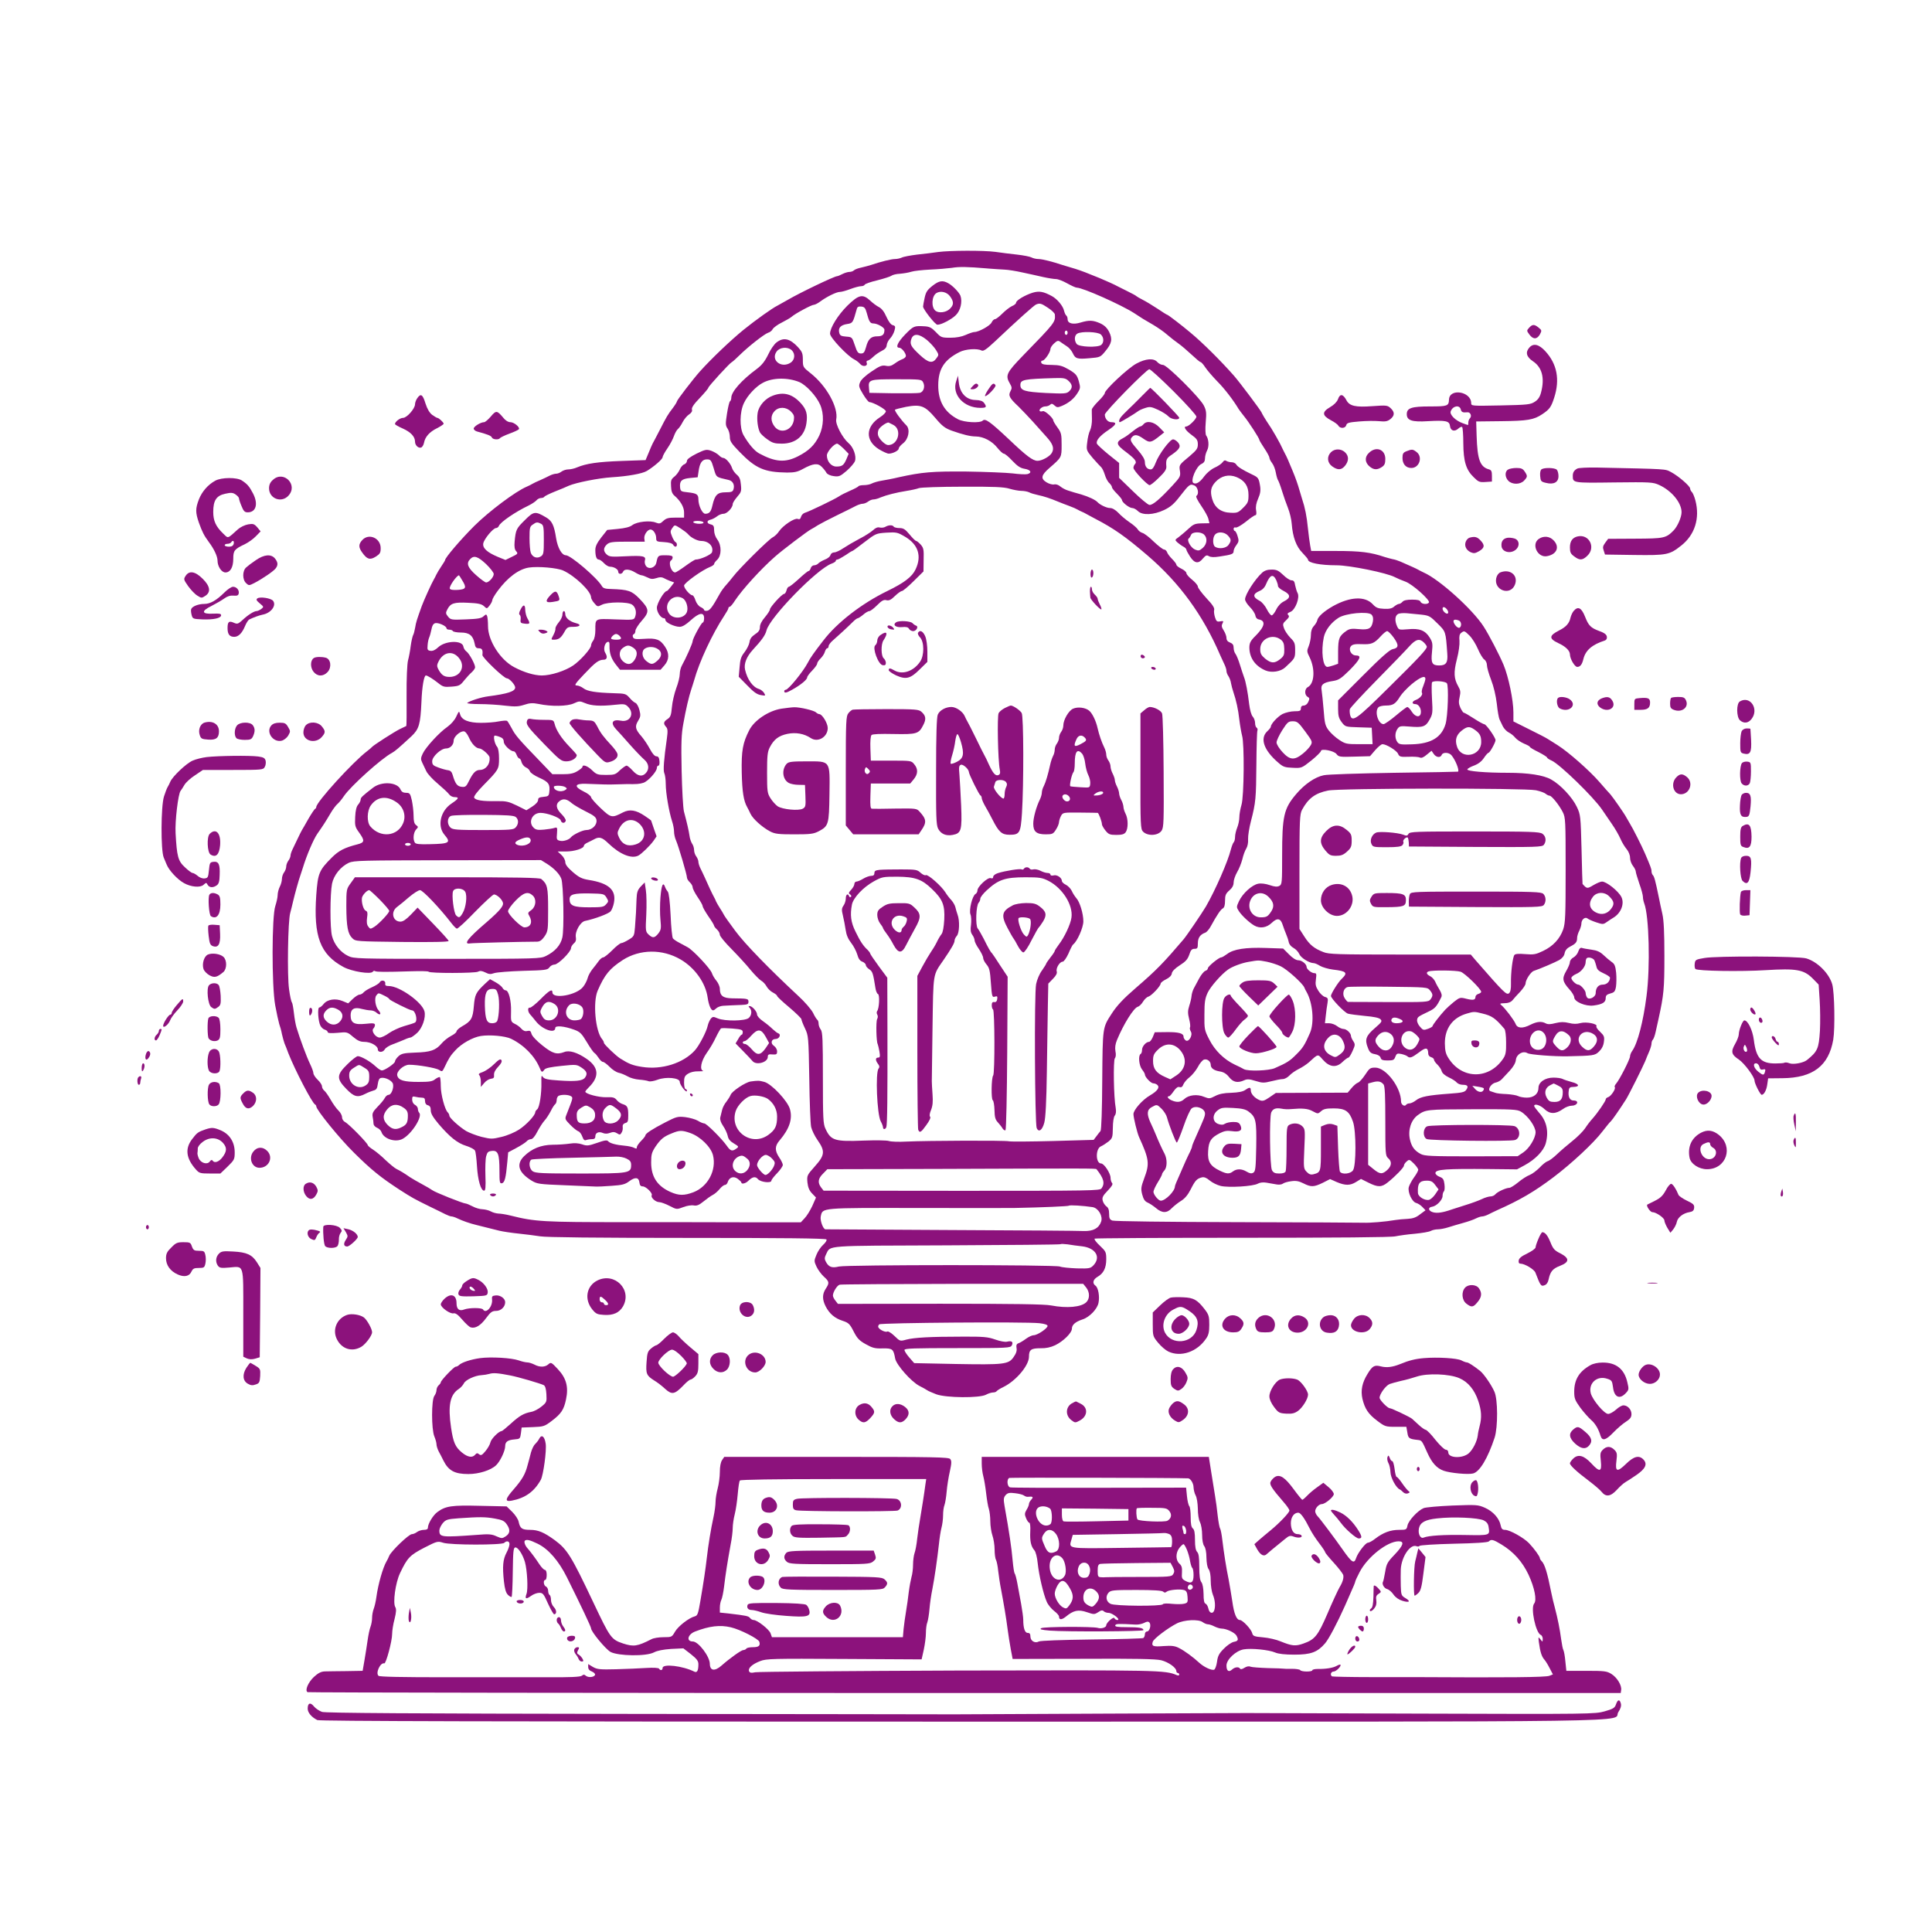  <svg  version="1.0" xmlns="http://www.w3.org/2000/svg"  width="1350pt" height="1350pt" viewBox="0 0 1350 1350"  preserveAspectRatio="xMidYMid meet">  <g transform="translate(0,1350) scale(0.1,-0.1)" fill="#8c127c" stroke="none"> <path d="M6555 11739 c-33 -5 -99 -13 -147 -18 -48 -6 -96 -15 -107 -21 -11 -5 -32 -10 -47 -10 -26 0 -102 -19 -169 -42 -16 -5 -47 -13 -68 -18 -21 -4 -44 -13 -50 -19 -6 -6 -20 -11 -31 -11 -12 0 -34 -7 -50 -15 -15 -8 -32 -15 -37 -15 -18 0 -257 -114 -344 -165 -33 -19 -67 -38 -75 -42 -33 -16 -151 -100 -235 -168 -88 -72 -219 -196 -303 -289 -50 -56 -162 -202 -162 -211 0 -4 -12 -24 -27 -44 -37 -48 -45 -62 -93 -156 -23 -44 -45 -87 -50 -95 -4 -8 -17 -37 -28 -65 l-21 -50 -168 -6 c-166 -6 -247 -18 -311 -45 -18 -8 -45 -14 -60 -14 -16 0 -37 -7 -48 -15 -10 -8 -27 -15 -37 -15 -11 0 -31 -6 -45 -13 -15 -8 -45 -22 -67 -32 -22 -9 -47 -21 -55 -26 -8 -5 -26 -14 -40 -20 -78 -33 -263 -172 -365 -273 -96 -96 -205 -223 -205 -240 0 -3 -12 -22 -26 -43 -14 -21 -30 -47 -35 -58 -5 -11 -13 -27 -18 -35 -15 -25 -68 -142 -84 -185 -34 -95 -40 -112 -46 -150 -4 -23 -10 -46 -14 -52 -4 -7 -12 -40 -17 -75 -4 -35 -13 -81 -19 -103 -6 -23 -11 -127 -10 -248 1 -115 0 -209 -2 -210 -2 -1 -22 -11 -44 -21 -39 -19 -185 -113 -195 -125 -3 -4 -18 -17 -35 -30 -100 -76 -355 -356 -355 -390 0 -5 -4 -11 -8 -13 -4 -1 -25 -32 -46 -68 -20 -36 -41 -72 -46 -80 -5 -8 -18 -35 -30 -60 -12 -25 -28 -58 -35 -73 -8 -16 -15 -36 -15 -45 0 -9 -7 -26 -15 -36 -8 -11 -15 -29 -15 -41 0 -12 -7 -30 -15 -41 -8 -10 -15 -31 -15 -45 0 -15 -7 -40 -15 -55 -8 -16 -15 -42 -15 -59 0 -16 -8 -50 -16 -75 -25 -70 -26 -557 -1 -695 10 -55 23 -113 28 -130 6 -16 15 -48 19 -71 5 -22 13 -51 18 -65 6 -13 18 -44 27 -69 46 -117 167 -350 187 -358 4 -2 8 -8 8 -13 0 -24 163 -225 264 -324 121 -120 186 -172 316 -257 92 -59 101 -64 217 -121 43 -21 91 -44 106 -52 16 -8 35 -15 42 -15 7 0 26 -6 42 -14 35 -17 87 -35 133 -46 41 -10 97 -24 160 -40 25 -6 86 -15 135 -20 50 -5 117 -14 150 -19 39 -7 392 -11 1027 -11 676 0 969 -3 973 -11 4 -6 -7 -23 -23 -37 -17 -15 -38 -47 -47 -70 -17 -41 -17 -45 0 -82 10 -22 33 -53 51 -70 39 -35 41 -44 14 -85 -25 -38 -25 -75 -1 -123 27 -52 63 -83 118 -101 43 -14 51 -22 78 -75 25 -49 40 -64 85 -89 46 -26 65 -31 117 -29 70 1 76 -4 88 -71 9 -45 113 -163 171 -192 22 -11 45 -24 52 -29 8 -6 37 -18 65 -29 70 -25 299 -27 346 -3 16 9 39 16 50 16 11 0 22 4 25 9 4 5 25 19 49 30 88 44 177 150 177 211 0 49 15 59 81 59 37 -1 70 6 102 21 56 27 117 86 117 116 0 27 25 48 73 64 49 15 105 73 113 117 9 45 -2 105 -21 119 -24 17 -18 43 14 62 42 24 61 62 61 123 0 50 -3 55 -45 95 -26 24 -41 45 -36 49 6 3 471 6 1033 6 658 0 1039 3 1068 10 25 5 86 14 136 18 50 5 100 13 112 20 11 6 33 11 49 11 15 0 48 6 73 14 25 8 72 22 105 31 33 9 73 23 88 31 16 8 35 14 44 14 8 0 27 6 41 13 15 8 43 21 62 30 162 72 261 130 395 231 128 97 281 239 343 321 26 33 51 65 58 70 10 9 62 84 106 153 20 32 116 224 134 267 6 17 19 47 28 68 9 21 16 46 16 55 0 10 4 22 10 28 5 5 14 30 19 54 6 25 14 65 20 90 37 168 41 211 41 438 0 164 -4 251 -14 295 -8 34 -19 87 -25 117 -24 117 -32 145 -41 154 -6 6 -10 18 -10 28 0 16 -6 32 -45 123 -24 56 -87 180 -106 210 -10 17 -22 37 -26 45 -11 22 -91 137 -110 159 -10 10 -45 50 -78 88 -68 78 -215 208 -291 256 -28 17 -59 38 -70 44 -10 7 -68 37 -129 67 l-110 55 0 63 c0 85 -34 249 -69 333 -30 71 -101 208 -139 267 -77 120 -311 331 -420 378 -12 6 -29 14 -37 19 -14 8 -47 23 -125 57 -16 7 -41 15 -55 17 -14 3 -38 10 -55 15 -97 33 -169 42 -338 42 l-175 0 -7 38 c-4 20 -11 75 -16 122 -8 82 -20 143 -41 205 -5 17 -13 44 -18 60 -10 36 -28 88 -47 133 -26 64 -45 107 -54 122 -4 8 -20 39 -34 69 -15 29 -43 78 -63 110 -46 69 -59 92 -68 111 -11 21 -150 207 -192 255 -89 101 -218 230 -304 301 -59 50 -156 124 -161 124 -3 0 -34 19 -69 43 -35 23 -81 51 -103 62 -22 11 -42 23 -45 26 -3 4 -30 18 -60 33 -30 15 -62 31 -70 35 -17 10 -79 38 -127 58 -18 7 -48 19 -65 26 -45 19 -97 37 -133 47 -16 5 -43 13 -60 18 -68 23 -143 42 -169 42 -15 0 -37 5 -48 11 -11 6 -57 15 -102 20 -44 5 -112 13 -151 19 -83 11 -315 10 -400 -1z m345 -115 c41 -3 95 -7 120 -8 25 -1 81 -10 125 -20 44 -9 109 -24 145 -32 36 -8 76 -14 89 -14 13 0 48 -13 78 -30 29 -16 59 -30 67 -30 42 0 311 -120 401 -178 51 -34 67 -44 135 -83 30 -18 74 -48 96 -68 23 -20 58 -47 78 -61 20 -14 61 -49 91 -77 31 -29 59 -53 64 -53 5 0 20 -17 33 -37 14 -21 52 -65 84 -98 51 -51 112 -131 149 -193 6 -9 24 -33 40 -53 31 -38 105 -152 105 -163 0 -4 16 -30 35 -59 19 -28 35 -58 35 -65 0 -8 9 -25 19 -38 11 -14 22 -44 26 -67 4 -23 11 -46 15 -52 4 -5 17 -39 28 -75 11 -36 30 -90 42 -120 12 -30 24 -80 26 -110 7 -93 32 -160 75 -203 21 -22 39 -43 39 -48 0 -22 85 -39 200 -39 91 0 351 -53 407 -83 15 -8 48 -22 73 -31 49 -17 175 -130 165 -146 -10 -16 -52 -12 -59 5 -4 11 -21 15 -59 15 -36 0 -59 -5 -67 -15 -7 -8 -18 -15 -25 -15 -6 0 -21 -8 -33 -18 -15 -14 -35 -18 -72 -16 -41 2 -55 7 -78 32 -54 58 -158 53 -277 -13 -65 -37 -107 -75 -111 -101 -2 -9 -12 -26 -23 -38 -14 -15 -21 -36 -21 -63 0 -22 -7 -57 -15 -77 -14 -34 -14 -39 6 -79 40 -82 34 -183 -12 -208 -24 -12 -25 -55 -2 -68 14 -8 15 -13 5 -35 -7 -16 -20 -26 -32 -26 -13 0 -20 -7 -20 -20 0 -17 -7 -20 -45 -20 -25 0 -62 -9 -83 -19 -34 -18 -82 -69 -82 -89 0 -5 -11 -19 -25 -32 -53 -50 -24 -133 78 -220 33 -29 46 -33 100 -35 62 -3 63 -2 130 51 37 30 67 60 67 66 0 20 92 2 109 -21 15 -20 24 -21 125 -18 l109 3 36 42 c20 23 43 42 51 42 27 0 99 -44 109 -67 9 -21 17 -23 73 -21 35 2 70 -1 79 -5 11 -6 27 1 49 20 l33 27 15 -22 c17 -25 47 -29 56 -7 7 20 50 19 68 -2 28 -33 57 -106 46 -115 -2 -1 -203 -5 -448 -8 -245 -4 -465 -11 -490 -17 -61 -12 -135 -63 -194 -133 -85 -100 -97 -153 -97 -427 0 -192 -1 -203 -19 -213 -15 -8 -32 -7 -67 5 -29 10 -61 14 -81 10 -43 -8 -108 -67 -134 -121 -19 -41 -19 -43 -1 -71 20 -31 74 -81 107 -100 40 -23 87 -16 123 19 39 37 62 32 77 -18 5 -16 15 -42 22 -59 7 -16 16 -42 19 -57 3 -17 17 -33 34 -42 15 -8 34 -28 40 -43 11 -26 70 -63 101 -63 7 0 27 -8 44 -19 17 -10 58 -22 90 -26 96 -11 106 -22 61 -65 -24 -22 -75 -104 -75 -119 0 -18 95 -117 119 -124 14 -4 68 -11 119 -16 60 -5 99 -13 108 -23 14 -14 9 -20 -39 -62 -62 -53 -72 -80 -49 -137 12 -32 21 -40 50 -45 22 -4 36 -14 39 -25 4 -15 15 -19 49 -19 39 0 46 3 54 26 9 23 14 25 43 19 17 -4 36 -11 41 -16 17 -15 31 -10 81 27 49 38 64 36 65 -9 0 -11 9 -21 20 -24 11 -3 20 -11 20 -17 0 -7 11 -23 24 -35 13 -13 27 -33 30 -46 4 -14 22 -30 49 -43 24 -11 49 -27 56 -36 8 -9 26 -16 42 -16 35 0 42 -11 24 -36 -11 -16 -32 -20 -117 -26 -149 -11 -201 -21 -233 -46 -15 -12 -36 -22 -46 -22 -10 0 -20 -4 -24 -10 -10 -15 -35 1 -35 23 0 98 -105 237 -180 237 -35 0 -41 -4 -71 -50 -18 -27 -40 -52 -50 -55 -10 -3 -30 -20 -45 -38 l-27 -32 -251 -1 -251 -1 -45 -31 c-37 -25 -48 -28 -69 -19 -34 14 -61 44 -61 68 0 23 -9 24 -40 2 -16 -11 -47 -17 -97 -19 -51 -1 -85 -8 -113 -23 -37 -19 -41 -19 -77 -5 -47 20 -107 13 -137 -15 -25 -24 -53 -26 -91 -9 -24 11 -34 28 -16 28 5 0 19 16 32 35 17 24 29 33 41 29 13 -4 21 2 27 19 6 14 25 36 43 50 18 14 44 46 58 71 13 26 33 49 43 52 22 7 47 -12 47 -36 0 -24 22 -40 65 -47 25 -4 45 -16 63 -39 29 -37 61 -43 107 -22 20 9 36 8 78 -5 48 -15 59 -15 111 -2 31 8 67 15 80 15 12 0 33 11 46 25 13 14 42 34 64 45 23 11 55 32 72 47 66 60 61 60 97 19 46 -53 94 -59 137 -17 18 17 37 31 42 31 5 0 18 21 29 46 19 42 19 47 5 69 -9 13 -16 30 -16 36 0 20 -31 49 -52 49 -11 0 -31 9 -45 20 -14 11 -39 20 -55 20 l-30 0 6 53 c3 28 8 68 12 88 5 32 3 37 -18 43 -12 3 -34 23 -46 43 -19 30 -22 45 -17 80 5 37 4 43 -11 43 -20 0 -54 28 -54 43 0 20 -33 47 -58 47 -15 0 -40 15 -65 41 l-41 41 -120 4 c-142 5 -227 -8 -271 -42 -18 -13 -36 -24 -42 -24 -16 0 -93 -63 -93 -76 0 -7 -8 -15 -18 -18 -10 -4 -29 -27 -43 -53 -13 -25 -30 -57 -38 -71 -7 -14 -14 -37 -15 -51 -1 -14 -8 -45 -16 -69 -11 -35 -11 -52 -1 -92 7 -27 10 -54 6 -59 -3 -6 0 -19 6 -29 16 -26 -16 -79 -37 -61 -8 6 -14 17 -14 25 0 24 -35 33 -119 32 l-82 -1 -14 -34 c-8 -18 -19 -33 -26 -33 -21 0 -49 -32 -49 -56 0 -13 -4 -26 -10 -29 -18 -11 -11 -81 10 -108 11 -14 20 -29 20 -35 0 -18 42 -62 59 -62 9 0 22 -5 29 -12 17 -17 -1 -42 -52 -72 -54 -31 -116 -102 -116 -131 0 -24 26 -131 39 -160 71 -156 75 -186 36 -289 -22 -60 -24 -72 -14 -112 9 -34 19 -49 38 -57 14 -6 41 -24 59 -39 42 -36 77 -36 110 0 15 15 44 38 65 51 26 16 47 41 67 80 31 62 43 75 78 84 16 4 33 -3 55 -22 18 -15 52 -32 77 -38 56 -13 226 -3 259 16 14 8 37 11 60 7 20 -4 51 -9 69 -12 18 -4 38 -1 46 5 7 6 33 14 58 17 34 5 54 1 86 -15 53 -27 73 -26 135 4 l51 26 47 -21 c60 -25 93 -25 135 1 l34 21 52 -26 c66 -33 92 -33 135 2 52 41 113 104 113 117 0 7 8 20 19 29 18 16 20 15 50 -14 17 -17 31 -37 31 -44 0 -7 -13 -31 -30 -54 -16 -22 -32 -53 -36 -67 -9 -36 23 -104 52 -111 12 -3 32 -16 43 -28 l22 -23 -38 -28 c-27 -22 -50 -30 -87 -32 -28 -1 -67 -5 -86 -8 -69 -12 -176 -21 -225 -19 -27 1 -428 3 -890 4 -462 1 -850 6 -862 11 -19 7 -23 16 -23 48 0 27 -6 43 -20 52 -10 8 -22 26 -25 40 -5 21 1 34 35 69 29 30 38 46 31 53 -6 6 -11 23 -11 37 0 31 -45 100 -66 100 -39 0 -40 104 -1 120 12 5 35 20 52 33 28 23 30 30 31 95 0 42 6 77 13 86 9 11 11 28 7 54 -14 72 -18 332 -6 347 7 8 9 27 4 50 -4 25 -1 49 11 78 46 111 116 223 145 232 11 3 27 19 37 36 10 16 26 32 38 35 23 8 84 73 85 91 0 6 17 20 38 30 24 12 38 26 40 41 2 15 22 35 56 57 41 26 55 42 66 74 10 32 18 41 37 41 20 0 23 5 23 38 0 39 16 62 52 75 9 3 27 23 38 44 44 80 69 117 84 125 11 6 16 23 16 54 0 38 5 50 30 72 21 18 30 36 30 56 0 16 11 48 24 71 14 23 30 64 37 91 6 27 18 60 27 74 9 14 15 42 13 67 -1 23 8 79 20 125 34 131 36 160 38 396 1 122 4 229 7 236 3 8 1 17 -5 21 -6 3 -11 18 -11 32 0 15 -7 35 -16 45 -10 10 -20 46 -25 85 -10 86 -24 161 -37 193 -5 14 -18 52 -28 85 -10 33 -24 67 -31 76 -7 8 -13 28 -13 43 0 19 -7 29 -25 36 -17 6 -25 17 -25 32 0 13 -9 36 -19 52 -15 23 -17 34 -9 49 9 18 7 19 -16 15 -22 -4 -27 0 -36 28 -6 19 -9 42 -6 52 4 13 -11 37 -54 82 -33 36 -60 72 -60 81 0 9 -18 30 -40 48 -22 17 -40 38 -40 46 0 8 -16 22 -35 31 -19 9 -35 21 -35 28 0 6 -14 24 -30 40 -16 16 -32 37 -35 47 -4 11 -13 19 -21 19 -8 0 -40 25 -72 55 -31 31 -67 58 -79 61 -13 4 -28 15 -33 25 -6 10 -32 33 -58 50 -26 18 -61 47 -78 66 -21 21 -41 33 -58 33 -23 0 -69 22 -86 40 -15 17 -62 39 -115 55 -33 9 -74 21 -91 27 -18 5 -42 18 -54 28 -14 12 -31 18 -44 15 -12 -3 -36 4 -54 15 -42 26 -37 50 21 100 86 75 85 73 85 161 0 74 -2 85 -29 122 -16 22 -29 44 -29 48 0 18 -59 71 -73 66 -8 -3 -18 -3 -21 0 -10 11 16 33 38 33 12 0 27 5 34 12 9 9 16 8 30 -5 17 -15 22 -16 53 -3 47 20 84 50 109 91 20 32 20 38 8 82 -12 41 -20 51 -68 80 -47 27 -65 32 -121 33 -50 0 -68 4 -73 15 -3 9 0 15 8 15 16 0 56 59 56 82 0 8 11 25 25 38 22 20 29 22 43 12 9 -7 29 -20 44 -30 16 -9 35 -31 43 -48 19 -41 31 -45 119 -37 72 6 75 7 108 47 47 56 53 86 28 137 -15 29 -33 46 -63 60 -50 22 -77 23 -137 5 -53 -16 -90 -6 -90 23 0 11 -4 22 -9 26 -5 3 -12 18 -16 34 -7 33 -48 82 -85 102 -59 32 -89 37 -133 24 -55 -17 -117 -54 -117 -70 0 -7 -13 -18 -29 -24 -15 -7 -45 -30 -67 -52 -21 -21 -44 -39 -51 -39 -7 0 -18 -10 -24 -23 -10 -23 -90 -67 -120 -67 -9 0 -36 -9 -60 -20 -29 -13 -66 -20 -108 -20 -62 0 -66 2 -101 39 -31 32 -45 39 -81 41 -72 4 -76 2 -134 -57 -53 -55 -70 -93 -41 -93 16 0 46 -37 46 -57 0 -8 -11 -18 -25 -23 -14 -5 -38 -19 -54 -31 -22 -16 -38 -20 -61 -15 -27 5 -43 -1 -100 -40 -42 -28 -73 -57 -80 -75 -11 -26 -9 -34 21 -84 18 -30 38 -55 44 -55 25 0 115 -50 115 -64 0 -9 -18 -27 -40 -41 -102 -65 -106 -163 -9 -224 28 -17 59 -31 69 -31 28 0 70 21 70 36 0 7 13 23 30 36 39 30 51 97 24 125 -38 38 -86 104 -80 110 3 3 38 12 77 20 103 19 132 8 205 -78 47 -56 67 -71 113 -88 79 -28 131 -41 171 -41 52 -1 112 -32 149 -79 18 -22 38 -41 45 -41 8 0 34 -22 60 -50 36 -38 56 -51 86 -56 43 -7 53 -28 19 -37 -12 -3 -58 -1 -103 5 -44 5 -189 11 -321 13 -243 2 -311 -4 -475 -40 -41 -10 -95 -20 -120 -24 -25 -4 -55 -13 -67 -19 -12 -7 -37 -12 -57 -12 -19 0 -36 -4 -38 -8 -1 -4 -28 -18 -58 -31 -30 -13 -66 -31 -80 -41 -27 -18 -204 -104 -238 -114 -11 -4 -22 -16 -25 -28 -4 -15 -11 -19 -23 -14 -22 8 -103 -46 -130 -86 -10 -16 -31 -36 -45 -43 -30 -16 -237 -221 -277 -275 -15 -19 -37 -46 -50 -60 -13 -14 -33 -41 -43 -60 -50 -90 -68 -115 -88 -118 -12 -2 -21 1 -21 6 0 5 -11 14 -24 20 -14 6 -29 26 -36 46 -6 20 -16 36 -21 36 -17 0 -59 48 -59 68 0 18 128 110 183 131 15 6 27 15 27 20 0 6 10 19 22 30 30 29 31 99 1 140 -14 18 -23 45 -23 65 0 30 -4 37 -25 42 -29 7 -28 27 1 33 10 2 30 12 43 22 13 11 34 19 47 19 24 0 64 42 64 68 0 8 14 30 31 50 28 32 31 40 26 86 -3 38 -11 55 -30 70 -13 12 -28 32 -32 46 -9 30 -44 70 -61 70 -7 0 -21 8 -31 19 -10 10 -34 24 -53 31 -33 11 -41 10 -103 -20 -45 -23 -67 -39 -67 -51 0 -10 -9 -20 -19 -24 -10 -3 -24 -19 -31 -36 -7 -16 -24 -39 -38 -50 -22 -17 -26 -27 -23 -67 1 -34 8 -52 23 -65 42 -36 68 -80 68 -117 l0 -37 -60 0 c-49 0 -65 -4 -85 -23 -21 -20 -28 -21 -52 -12 -40 17 -131 7 -164 -17 -18 -14 -51 -22 -102 -27 l-74 -7 -42 -53 c-30 -39 -41 -62 -41 -87 0 -44 8 -67 24 -67 7 0 23 -11 36 -25 13 -14 32 -25 42 -25 28 0 58 -18 58 -35 0 -20 26 -19 34 0 8 21 45 19 84 -5 18 -11 38 -20 45 -20 6 0 25 -7 41 -15 23 -12 36 -13 62 -5 23 8 38 8 51 1 10 -6 31 -15 46 -21 l28 -10 -23 -30 c-12 -16 -25 -30 -29 -30 -18 0 -69 -86 -69 -117 0 -32 28 -73 50 -73 6 0 10 -6 10 -13 0 -17 63 -47 99 -47 19 0 43 14 77 45 59 54 94 60 94 15 0 -16 -4 -30 -9 -30 -10 0 -71 -113 -71 -130 0 -15 -48 -122 -75 -170 -8 -14 -15 -41 -15 -60 0 -19 -11 -64 -25 -100 -13 -36 -27 -95 -30 -132 -5 -56 -10 -69 -31 -83 -28 -18 -30 -32 -10 -54 12 -13 13 -29 6 -81 -21 -145 -27 -225 -18 -243 5 -10 10 -44 10 -75 0 -64 23 -195 44 -260 8 -23 14 -56 14 -73 0 -17 6 -45 14 -62 18 -42 76 -239 76 -258 0 -9 9 -24 20 -34 11 -10 20 -26 20 -35 0 -10 16 -41 35 -69 19 -28 35 -56 35 -63 0 -7 18 -39 40 -71 22 -31 40 -61 40 -66 0 -4 9 -16 20 -26 11 -10 20 -26 20 -37 0 -10 37 -55 83 -101 45 -46 105 -111 132 -145 28 -33 61 -67 73 -74 13 -7 30 -25 38 -40 8 -15 28 -35 44 -43 17 -9 30 -19 30 -24 0 -5 38 -41 85 -80 47 -40 85 -77 85 -83 0 -6 11 -35 25 -64 24 -51 25 -59 30 -351 2 -164 8 -316 13 -338 5 -22 25 -64 45 -92 54 -77 51 -105 -19 -183 -55 -62 -56 -64 -52 -112 4 -36 13 -57 33 -78 l27 -28 -26 -59 c-15 -32 -39 -71 -54 -86 l-26 -28 -391 0 c-214 1 -595 1 -845 1 -561 0 -621 3 -792 46 -32 8 -70 14 -85 14 -16 1 -39 7 -53 15 -14 8 -40 14 -58 15 -17 0 -49 9 -69 20 -21 11 -43 20 -48 20 -18 0 -219 80 -235 94 -8 6 -40 25 -70 41 -30 16 -68 38 -85 49 -43 30 -67 44 -95 58 -14 7 -47 35 -75 61 -27 27 -67 60 -87 73 -21 13 -38 28 -38 32 0 13 -132 148 -158 161 -13 7 -22 21 -22 35 0 12 -11 33 -25 46 -14 13 -38 47 -54 75 -16 28 -36 57 -45 64 -9 7 -16 21 -16 30 0 10 -13 30 -30 46 -17 16 -30 37 -30 46 0 10 -11 39 -24 66 -22 45 -71 176 -94 253 -6 19 -14 64 -18 100 -4 36 -10 70 -14 75 -5 6 -14 47 -20 92 -14 95 -8 479 8 533 5 19 15 58 21 85 12 51 39 148 49 175 3 8 11 33 18 55 26 86 74 199 101 238 46 66 56 82 91 141 18 31 41 61 50 68 9 7 30 32 46 56 47 69 261 262 335 301 23 13 45 32 136 116 53 50 63 83 70 240 4 107 18 185 31 185 11 0 51 -25 86 -53 34 -27 42 -29 94 -25 52 4 60 8 88 44 17 21 41 47 54 58 12 11 22 26 22 33 0 22 -41 97 -61 111 -10 7 -19 22 -21 34 -7 46 -127 42 -177 -6 -19 -18 -37 -26 -52 -24 -21 3 -24 8 -21 38 1 19 6 44 11 55 5 11 12 37 16 57 4 24 12 39 25 43 21 7 80 -19 80 -35 0 -6 9 -10 19 -10 11 0 23 -4 26 -10 3 -5 28 -10 56 -10 58 0 84 -21 95 -74 5 -29 11 -36 30 -36 23 0 29 -12 25 -47 -2 -17 150 -163 171 -163 17 0 58 -45 58 -64 0 -27 -51 -44 -190 -62 -48 -6 -129 -32 -145 -46 -5 -4 34 -8 86 -8 52 0 132 -5 179 -11 70 -8 92 -7 133 6 39 13 59 14 100 6 90 -19 201 -17 247 4 37 17 42 17 78 2 43 -19 108 -23 208 -12 65 7 73 6 93 -14 47 -47 14 -110 -50 -97 -61 12 -76 -15 -33 -61 15 -15 58 -64 97 -108 39 -44 84 -90 99 -103 32 -27 37 -66 11 -94 -25 -28 -57 -22 -92 17 -17 19 -36 35 -43 35 -6 0 -27 -15 -46 -32 -30 -30 -38 -33 -97 -33 -59 0 -67 3 -98 33 -31 30 -67 43 -67 23 0 -5 -16 -18 -36 -30 -26 -16 -52 -21 -104 -21 l-70 0 -89 93 c-147 152 -171 180 -196 229 -14 26 -28 49 -32 51 -5 3 -31 1 -58 -4 -28 -6 -83 -10 -124 -10 -86 0 -136 20 -146 60 -7 25 -8 24 -27 -17 -12 -26 -38 -54 -63 -72 -54 -37 -150 -141 -171 -186 -14 -30 -15 -39 -4 -62 7 -15 20 -42 29 -61 9 -19 45 -58 80 -87 34 -29 70 -62 78 -73 8 -12 25 -21 39 -21 35 0 30 -11 -21 -45 -77 -51 -101 -156 -50 -217 48 -57 38 -64 -104 -67 -69 -2 -96 1 -102 11 -15 22 -10 70 8 91 17 18 17 19 0 32 -12 9 -17 26 -17 66 0 29 -6 77 -12 106 -11 48 -15 53 -40 53 -21 0 -32 7 -40 25 -23 50 -131 57 -191 11 -75 -58 -87 -69 -87 -84 0 -8 -8 -24 -17 -34 -12 -13 -19 -41 -21 -86 -3 -62 -1 -70 27 -109 41 -57 40 -70 -11 -83 -90 -23 -131 -44 -179 -92 -89 -89 -98 -109 -109 -263 -20 -288 27 -414 190 -502 59 -32 192 -53 205 -33 4 6 11 8 16 4 11 -6 66 -7 252 -1 65 2 120 1 122 -3 7 -12 324 -11 345 0 15 8 28 6 51 -5 25 -13 37 -14 62 -5 18 6 109 13 202 16 155 4 171 6 184 24 7 11 24 20 36 20 25 0 115 89 115 115 0 8 9 23 19 32 14 11 18 24 15 43 -8 39 31 109 65 115 67 14 161 49 177 66 9 10 20 38 24 61 17 89 -36 137 -175 159 -49 8 -69 18 -112 55 -37 32 -53 53 -53 70 0 14 -12 36 -26 49 l-27 25 57 0 c59 0 126 21 126 40 0 6 10 15 23 21 12 5 34 17 50 25 34 19 55 13 98 -29 80 -77 161 -110 209 -86 22 11 82 69 107 104 l21 31 -19 54 c-10 30 -19 55 -19 56 0 2 -20 16 -45 33 -61 41 -105 48 -152 24 -77 -40 -83 -39 -156 30 -37 35 -67 69 -67 77 -1 8 -23 26 -51 39 -71 35 -64 57 16 54 116 -5 161 -6 210 -4 28 1 61 2 75 2 70 -1 87 0 116 9 33 11 94 79 94 104 0 9 5 16 11 16 6 0 9 14 7 33 -2 23 -8 32 -21 32 -12 0 -28 18 -46 52 -15 28 -41 67 -58 87 -44 49 -48 70 -24 109 17 28 19 38 9 76 -6 23 -18 45 -27 49 -9 3 -28 19 -42 36 -25 28 -30 30 -110 32 -127 4 -185 13 -213 35 -13 10 -34 19 -46 19 -19 0 -11 13 51 78 79 84 102 101 137 102 24 0 29 20 11 49 -14 22 -5 67 16 75 11 4 15 -2 14 -27 -1 -51 12 -89 43 -129 l30 -38 142 0 142 0 27 31 c34 39 35 84 4 130 -34 51 -61 61 -145 55 -61 -4 -74 -2 -79 12 -4 9 -1 18 5 20 7 2 12 13 12 24 0 11 20 43 45 71 55 63 53 81 -17 154 -54 55 -78 63 -197 67 -42 1 -56 5 -65 20 -32 57 -218 216 -252 216 -28 0 -57 51 -68 119 -14 91 -29 122 -71 146 -75 44 -85 43 -148 -20 -59 -58 -63 -66 -71 -150 -3 -36 0 -55 11 -67 14 -16 12 -19 -30 -39 l-45 -22 -54 22 c-74 31 -107 61 -101 94 6 31 69 107 89 107 8 0 17 7 20 15 11 27 115 98 209 143 22 11 46 27 54 36 7 9 22 16 32 16 10 0 20 4 23 9 3 5 36 21 73 36 38 15 82 33 98 41 52 22 207 53 301 59 113 7 212 25 244 44 48 29 110 82 110 96 0 7 15 35 33 61 19 27 39 66 46 86 7 20 19 42 27 49 9 7 24 29 34 49 10 20 31 45 45 54 17 11 24 23 20 35 -3 12 13 37 55 80 33 35 60 67 60 72 0 9 149 172 163 178 5 2 30 24 56 50 61 60 172 147 199 156 12 3 27 15 32 26 6 10 34 31 63 45 29 15 59 32 67 39 25 23 141 85 157 85 8 0 29 11 46 24 45 33 112 66 136 66 12 0 44 9 73 20 29 11 63 20 75 20 12 0 23 5 25 10 2 6 41 20 88 31 47 12 91 26 99 32 7 6 34 13 60 14 25 2 61 8 79 14 18 6 76 12 130 15 53 2 122 8 152 12 55 9 106 8 250 -4z m423 -275 c26 -17 48 -38 48 -47 4 -53 2 -56 -223 -287 -116 -120 -125 -138 -91 -196 14 -24 15 -32 4 -52 -17 -31 -8 -48 56 -108 26 -26 71 -73 100 -105 29 -33 70 -79 93 -104 47 -51 58 -82 40 -114 -13 -25 -69 -56 -100 -56 -33 0 -77 33 -202 152 -131 123 -164 146 -181 129 -19 -19 -129 -13 -172 9 -95 49 -140 126 -139 240 1 112 42 176 149 230 41 21 123 27 153 11 13 -7 33 6 93 62 165 156 273 252 288 259 27 11 36 9 84 -23z m137 -174 c0 -8 -4 -15 -10 -15 -5 0 -10 7 -10 15 0 8 5 15 10 15 6 0 10 -7 10 -15z m232 -12 c22 -20 23 -56 3 -73 -24 -20 -157 -15 -172 7 -18 24 -16 60 5 72 29 17 143 13 164 -6z m-1216 -38 c23 -19 52 -51 64 -70 21 -34 21 -35 3 -59 -27 -38 -56 -32 -117 25 -62 58 -71 75 -57 113 15 38 54 34 107 -9z m991 -287 c28 -26 29 -49 3 -73 -18 -16 -33 -17 -162 -11 -149 8 -178 17 -178 56 0 37 25 42 239 48 65 2 78 -1 98 -20z m-1017 -9 c16 -29 4 -68 -23 -74 -12 -3 -96 -4 -187 -3 l-165 3 -3 33 c-6 60 2 62 194 62 166 0 174 -1 184 -21z m-208 -298 c62 -32 35 -141 -36 -141 -20 0 -62 40 -70 67 -4 12 -2 31 4 42 10 20 59 53 70 48 3 -2 17 -9 32 -16z m-1255 -303 c19 -66 14 -61 105 -82 29 -7 43 -34 33 -66 -5 -16 -15 -20 -55 -20 -57 0 -75 -18 -92 -92 -10 -44 -21 -58 -50 -58 -21 0 -48 58 -48 101 0 35 -12 42 -75 49 -47 5 -50 7 -53 35 -4 45 11 59 70 65 l53 5 6 40 c8 60 25 85 58 85 27 0 31 -5 48 -62z m2067 -143 c27 -8 65 -15 83 -15 19 0 43 -5 54 -10 10 -6 38 -14 61 -19 43 -9 88 -24 143 -47 17 -7 50 -20 75 -29 25 -9 52 -21 60 -26 8 -5 22 -12 30 -15 8 -3 22 -10 30 -15 8 -5 38 -20 65 -35 127 -66 209 -123 363 -255 225 -193 388 -417 509 -699 9 -19 22 -48 29 -63 8 -16 14 -36 14 -46 0 -9 6 -25 14 -36 7 -11 16 -33 18 -50 3 -16 10 -43 16 -60 20 -59 34 -121 42 -195 5 -41 14 -91 19 -110 17 -56 14 -425 -4 -484 -8 -27 -15 -66 -15 -86 0 -21 -7 -54 -15 -73 -8 -20 -15 -49 -15 -65 0 -15 -4 -32 -9 -37 -6 -6 -14 -28 -20 -50 -21 -85 -109 -286 -175 -400 -26 -44 -133 -202 -156 -229 -138 -162 -189 -215 -333 -339 -87 -75 -133 -124 -169 -180 -64 -99 -63 -91 -66 -465 -1 -204 -6 -348 -12 -355 -6 -7 -19 -23 -29 -37 l-19 -25 -284 -8 c-155 -4 -294 -5 -307 -2 -26 7 -565 5 -719 -2 -51 -3 -105 -1 -120 4 -15 5 -94 6 -177 3 -202 -8 -229 0 -267 83 -16 33 -18 74 -18 355 0 264 -2 321 -15 338 -8 10 -15 29 -15 41 0 12 -4 24 -9 27 -5 4 -19 25 -30 49 -12 23 -57 76 -102 117 -202 188 -373 363 -441 455 -41 55 -78 107 -81 115 -4 8 -16 29 -27 45 -11 17 -22 37 -26 45 -3 8 -9 22 -14 30 -10 17 -44 89 -66 140 -9 19 -22 48 -30 63 -8 16 -14 36 -14 46 0 9 -7 26 -15 37 -8 10 -15 30 -15 44 0 14 -6 34 -14 45 -7 11 -16 36 -18 55 -5 35 -17 88 -39 170 -6 26 -13 148 -16 284 -4 194 -2 256 12 330 17 96 39 191 56 241 6 17 14 44 19 60 36 131 128 327 211 453 16 24 29 47 29 53 0 5 4 9 9 9 5 0 22 20 37 44 52 78 179 218 279 306 48 43 234 184 255 193 8 4 29 16 45 27 17 10 77 42 135 70 58 28 118 58 133 66 16 8 36 14 46 14 9 0 26 7 37 15 10 8 27 15 37 15 11 0 33 6 50 14 42 17 108 34 183 46 33 5 72 14 85 19 13 5 149 10 304 10 221 1 290 -2 329 -14z m-2139 -235 c4 -6 -8 -10 -29 -10 -19 0 -38 5 -41 10 -4 6 8 10 29 10 19 0 38 -4 41 -10z m-1134 -10 c17 -10 19 -22 19 -113 0 -92 -2 -103 -21 -115 -27 -17 -58 -6 -70 25 -5 13 -9 60 -9 103 0 70 2 81 22 94 26 19 33 19 59 6z m977 -34 c20 -13 44 -31 51 -40 19 -23 65 -46 90 -46 53 0 89 -38 76 -79 -5 -17 -82 -51 -114 -51 -6 0 -38 -20 -72 -45 -34 -25 -66 -45 -71 -45 -28 0 -51 71 -28 85 6 3 10 13 10 21 0 10 -13 14 -50 14 -52 0 -53 -1 -64 -52 -8 -36 -53 -50 -73 -22 -7 10 -10 27 -7 37 10 31 -12 36 -133 30 -100 -5 -115 -4 -133 12 -26 23 -25 47 1 71 18 16 37 19 143 19 l121 0 -3 24 c-2 25 23 61 43 61 19 0 39 -29 40 -58 0 -26 3 -27 55 -30 35 -2 58 -9 63 -18 4 -8 12 -14 17 -14 13 0 13 27 0 32 -5 2 -16 19 -24 39 -13 32 -13 38 0 57 19 27 16 27 62 -2z m-1362 -247 c30 -29 54 -60 54 -70 0 -22 -34 -59 -53 -59 -7 0 -39 23 -70 51 -60 53 -71 83 -41 113 26 27 53 18 110 -35z m540 -46 c83 -38 194 -145 194 -187 0 -8 10 -27 23 -41 21 -25 23 -26 52 -11 40 21 182 22 212 1 24 -17 33 -52 21 -85 -8 -22 -10 -23 -138 -18 -146 5 -140 9 -140 -76 0 -30 -6 -60 -15 -72 -8 -10 -15 -26 -15 -34 0 -22 -75 -106 -125 -140 -56 -38 -155 -70 -220 -70 -53 1 -122 21 -192 58 -97 51 -183 185 -183 286 0 30 -3 62 -6 71 -6 14 -8 14 -26 -2 -15 -14 -42 -18 -124 -21 -99 -4 -105 -3 -123 19 -17 21 -18 27 -5 51 22 43 47 51 145 46 69 -3 93 -8 110 -23 21 -20 21 -20 40 4 10 13 19 30 19 38 0 7 17 37 39 66 68 92 146 150 216 161 65 10 200 -2 241 -21z m-707 -67 c33 -53 28 -64 -30 -68 -33 -2 -53 1 -56 9 -6 15 47 91 64 93 1 0 11 -15 22 -34z m1541 -126 c25 -14 41 -65 30 -96 -18 -47 -95 -54 -125 -11 -45 64 26 144 95 107z m5344 -83 c6 -9 7 -19 3 -23 -9 -9 -37 15 -37 33 0 18 20 12 34 -10z m-530 -32 c10 -11 13 -26 9 -48 -9 -49 -28 -60 -98 -53 -48 5 -66 2 -85 -11 -53 -37 -59 -53 -60 -145 l0 -86 -31 -11 c-18 -6 -37 -11 -44 -11 -32 0 -45 110 -25 207 11 50 50 102 103 136 50 32 206 47 231 22z m349 0 c53 -6 61 -11 111 -61 59 -58 58 -55 69 -212 5 -63 -9 -82 -57 -82 -49 0 -58 17 -50 93 6 58 4 70 -16 102 -31 50 -72 66 -152 58 -62 -5 -64 -5 -76 21 -17 38 -15 73 6 85 9 6 37 8 62 6 25 -2 71 -7 103 -10z m261 -41 c18 -7 21 -40 5 -50 -7 -4 -20 4 -30 17 -24 33 -13 48 25 33z m-455 -120 c37 -52 35 -72 -8 -80 -21 -5 -80 -56 -205 -182 l-176 -176 0 -59 c0 -49 5 -66 25 -93 25 -33 26 -33 118 -36 l92 -3 3 -57 3 -58 -94 0 c-87 0 -97 2 -139 30 -26 17 -59 47 -74 67 -24 32 -28 48 -35 142 -5 58 -11 120 -14 137 -8 39 10 55 76 65 44 7 58 16 120 77 74 75 86 102 44 102 -33 0 -55 41 -35 65 10 12 29 16 74 14 69 -3 88 4 134 55 18 20 38 36 45 36 7 0 28 -21 46 -46z m530 14 c18 -18 44 -60 58 -93 14 -33 34 -66 44 -73 11 -7 19 -25 19 -40 0 -15 13 -61 29 -102 18 -46 33 -110 40 -167 5 -50 14 -100 19 -110 5 -10 15 -31 23 -48 8 -16 27 -36 41 -43 15 -7 36 -24 46 -37 11 -13 38 -31 61 -41 22 -9 41 -19 41 -23 0 -4 27 -20 60 -36 33 -17 60 -34 60 -38 0 -4 14 -14 31 -21 56 -24 294 -255 354 -344 18 -26 49 -72 69 -101 21 -30 47 -75 58 -100 11 -26 31 -59 44 -74 14 -17 24 -42 24 -60 0 -18 9 -43 20 -57 11 -14 20 -32 20 -40 0 -8 12 -46 25 -85 14 -38 25 -80 25 -92 0 -12 4 -32 9 -45 34 -87 43 -444 16 -649 -23 -179 -62 -328 -99 -381 -9 -12 -16 -30 -16 -39 0 -20 -74 -165 -98 -192 -8 -9 -12 -20 -9 -23 10 -10 -25 -63 -45 -70 -10 -3 -18 -10 -18 -16 0 -12 -55 -92 -91 -133 -15 -16 -39 -47 -53 -69 -14 -21 -54 -61 -88 -88 -35 -28 -83 -69 -108 -93 -25 -24 -54 -46 -66 -49 -12 -4 -37 -24 -56 -45 -20 -20 -51 -44 -69 -51 -19 -7 -55 -30 -81 -52 -26 -21 -53 -38 -61 -38 -23 0 -82 -27 -97 -44 -7 -9 -22 -16 -34 -16 -12 0 -40 -8 -62 -19 -21 -10 -70 -28 -109 -40 -38 -12 -83 -27 -100 -32 -62 -22 -102 -28 -131 -20 -34 9 -39 35 -6 39 31 5 72 48 72 75 0 13 4 27 9 32 6 6 7 28 4 51 -4 33 -10 42 -34 51 -16 6 -29 18 -29 26 0 26 71 31 382 28 l188 -2 52 28 c76 41 134 101 149 154 22 81 7 155 -46 213 -19 22 -35 43 -35 48 0 19 44 6 73 -23 38 -35 77 -35 129 2 17 13 45 23 62 23 40 1 52 36 12 36 -28 0 -41 27 -34 71 2 19 9 24 32 24 48 1 41 21 -11 34 -26 7 -56 17 -65 22 -10 5 -38 9 -63 9 -59 0 -105 -32 -105 -72 0 -41 -32 -68 -81 -68 -22 0 -50 5 -61 11 -11 6 -48 12 -82 14 -33 1 -69 5 -78 9 -10 3 -25 8 -33 11 -24 7 2 53 35 60 15 3 35 14 43 23 9 9 34 36 56 60 26 28 41 55 43 75 4 40 49 67 81 48 16 -11 190 -24 282 -22 179 4 189 5 218 33 19 18 31 41 34 67 5 36 2 44 -26 71 -18 16 -30 34 -26 39 10 17 -71 33 -112 22 -25 -7 -50 -7 -81 1 -34 8 -56 8 -93 -1 -34 -9 -53 -10 -68 -2 -29 16 -62 13 -106 -9 -56 -29 -93 -26 -105 6 -11 27 -74 110 -100 131 -12 10 -9 12 23 13 25 0 43 7 55 20 9 12 34 39 55 61 20 22 37 47 37 57 0 25 37 82 58 88 42 14 150 60 178 76 20 12 34 29 37 48 4 20 17 35 39 46 39 20 48 31 48 60 0 12 7 35 15 50 8 16 15 39 15 50 0 29 26 50 43 36 7 -6 34 -18 61 -27 45 -15 49 -15 73 2 14 10 34 23 44 29 56 32 82 100 58 147 -22 42 -104 107 -135 107 -10 0 -36 -11 -60 -25 -44 -26 -45 -26 -76 8 -1 1 -4 110 -7 242 -6 233 -7 242 -33 297 -31 66 -114 155 -179 191 -54 31 -161 47 -303 47 -156 0 -287 11 -283 24 2 6 23 18 48 27 29 11 52 29 68 53 13 20 28 36 32 36 9 0 49 72 49 88 0 18 -65 111 -78 111 -7 1 -41 19 -74 41 -34 22 -65 40 -70 40 -4 0 -14 15 -23 33 -12 27 -14 43 -6 76 8 35 6 48 -9 74 -31 54 -34 97 -10 191 13 50 20 103 18 128 -3 31 0 46 11 55 22 17 23 17 60 -19z m-5941 0 c20 -20 14 -28 -23 -28 -19 0 -35 4 -35 8 0 12 22 32 35 32 6 0 16 -5 23 -12z m5622 -48 c11 -11 20 -24 20 -29 0 -18 -56 -78 -269 -288 -223 -221 -253 -242 -267 -189 -3 14 -4 32 -2 40 1 9 86 100 188 204 102 103 204 209 227 235 46 51 72 58 103 27z m-5525 -36 c27 -18 31 -43 14 -77 -23 -42 -53 -48 -87 -17 -29 27 -29 73 1 93 29 21 42 21 72 1z m173 -10 c30 -20 28 -53 -5 -81 -32 -28 -43 -29 -77 -2 -31 24 -36 72 -8 88 25 15 64 13 90 -5z m-1391 -62 c48 -58 11 -132 -66 -132 -39 0 -57 13 -80 57 -9 18 -8 29 4 52 34 66 99 77 142 23z m6753 -146 c0 -7 -7 -30 -15 -50 -9 -20 -13 -41 -9 -47 8 -13 -14 -39 -43 -50 -28 -10 -30 -29 -3 -29 23 0 43 -32 38 -63 -5 -33 -39 -28 -63 10 -11 18 -25 32 -31 33 -5 0 -41 -27 -80 -60 -38 -32 -77 -59 -86 -60 -38 0 -65 89 -36 118 7 7 30 12 53 12 49 0 67 12 98 63 12 20 50 60 82 87 60 49 95 63 95 36z m150 -30 c14 -17 7 -230 -9 -285 -28 -94 -101 -138 -235 -142 -77 -3 -90 -1 -102 16 -18 25 -18 65 1 92 14 20 21 21 84 16 94 -8 113 -1 140 48 22 39 23 49 17 149 -3 58 -3 110 1 113 12 13 90 7 103 -7z m-990 -337 c49 -67 52 -72 39 -96 -8 -14 -32 -41 -55 -59 -59 -48 -91 -46 -143 11 -23 25 -41 54 -41 67 0 13 18 51 40 86 36 56 43 62 73 62 31 0 40 -7 87 -71z m1180 15 c40 -27 50 -45 50 -89 0 -99 -139 -125 -169 -32 -16 47 -5 82 33 112 37 29 53 31 86 9z m-7024 -56 c20 -46 50 -77 74 -78 18 0 70 -46 71 -63 5 -46 -26 -86 -67 -87 -29 0 -48 -19 -75 -73 -21 -43 -26 -48 -53 -45 -31 3 -45 21 -63 83 -6 21 -15 31 -33 33 -14 2 -44 10 -67 19 -37 13 -43 20 -43 44 0 32 61 89 97 89 28 0 53 25 53 55 0 26 42 65 70 65 10 0 24 -16 36 -42z m218 2 c18 -6 26 -17 26 -33 0 -22 46 -67 70 -67 6 0 15 -11 20 -25 5 -14 14 -25 19 -25 5 0 12 -11 15 -25 4 -14 17 -31 30 -37 14 -6 26 -18 29 -28 3 -10 32 -30 66 -45 65 -29 76 -46 69 -101 -3 -26 -8 -29 -40 -32 -30 -3 -38 -7 -38 -22 0 -12 -16 -30 -41 -46 l-41 -26 -66 33 c-58 28 -75 32 -142 31 -98 -2 -150 6 -157 25 -3 9 21 41 65 86 106 108 109 112 109 187 0 41 -5 71 -13 81 -18 20 -30 79 -16 79 6 0 22 -4 36 -10z m456 -350 c13 -9 13 -11 0 -20 -30 -19 -80 -5 -80 22 0 11 62 10 80 -2z m6782 -22 c29 -6 60 -17 69 -25 8 -7 21 -13 27 -13 14 0 67 -65 92 -115 19 -37 20 -59 20 -403 0 -321 -2 -370 -17 -416 -23 -66 -71 -118 -141 -151 -50 -24 -65 -27 -124 -22 -45 4 -70 2 -76 -6 -12 -15 -26 -125 -24 -199 1 -38 -4 -60 -13 -68 -18 -15 -35 2 -234 230 l-34 40 -493 0 c-437 0 -499 2 -536 17 -65 25 -97 51 -134 109 l-34 53 0 400 c0 361 2 402 18 432 43 80 92 117 182 135 79 17 1378 18 1452 2z m-7961 -84 c49 -33 68 -94 46 -146 -39 -93 -159 -105 -229 -23 -26 30 -24 109 3 147 44 62 111 70 180 22z m1225 -7 c13 -11 57 -37 97 -57 59 -29 73 -41 75 -62 4 -34 -32 -68 -71 -68 -26 0 -92 -32 -107 -50 -13 -18 -54 -31 -77 -25 -23 5 -25 10 -21 51 3 41 2 45 -17 39 -11 -4 -44 -9 -73 -12 -42 -4 -57 -2 -72 12 -42 38 -12 105 47 105 46 0 136 -33 141 -52 5 -21 28 -24 35 -4 3 7 -10 28 -29 47 -39 38 -44 71 -12 93 25 18 50 13 84 -17z m-392 -96 c21 -17 21 -49 -1 -73 -15 -16 -35 -18 -226 -18 -182 0 -213 2 -229 17 -26 24 -24 72 4 82 13 5 116 8 229 7 158 -1 210 -4 223 -15z m867 -50 c51 -52 36 -122 -31 -142 -52 -16 -91 0 -113 46 -14 30 -15 37 -1 64 33 67 96 80 145 32z m-764 -106 c11 -30 -48 -55 -91 -39 -25 10 -19 23 17 38 43 19 66 19 74 1z m-837 -35 c0 -5 -9 -10 -20 -10 -11 0 -20 5 -20 10 0 6 9 10 20 10 11 0 20 -4 20 -10z m952 -136 c49 -31 87 -70 100 -104 15 -38 21 -356 7 -412 -12 -53 -51 -97 -114 -128 -38 -19 -59 -20 -690 -20 -629 0 -653 1 -692 20 -53 25 -98 80 -113 139 -15 55 -14 294 0 366 12 59 60 119 117 146 35 16 90 17 691 18 l652 1 42 -26z m416 -236 c15 -25 15 -28 -3 -47 -16 -19 -30 -21 -118 -21 -110 0 -137 11 -137 57 0 34 30 42 143 40 95 -2 99 -3 115 -29z m4626 5 c36 -35 42 -65 20 -100 -25 -38 -33 -43 -75 -43 -58 0 -96 61 -72 118 23 55 84 68 127 25z m2379 5 c36 -35 40 -55 15 -88 -26 -36 -67 -46 -106 -26 -47 24 -55 66 -21 110 27 34 78 36 112 4z m-2392 -458 c29 -6 74 -20 98 -32 44 -21 152 -118 165 -148 3 -8 10 -22 15 -30 44 -76 56 -214 25 -287 -37 -85 -51 -107 -96 -151 -44 -45 -66 -59 -151 -96 -42 -18 -185 -23 -215 -7 -9 6 -38 20 -64 32 -74 35 -139 98 -178 175 -34 66 -35 73 -34 174 0 88 4 113 23 154 20 42 96 129 142 161 29 21 96 46 144 54 70 12 67 12 126 1z m1355 -70 c30 -10 144 -121 144 -141 0 -4 -9 -11 -20 -14 -11 -3 -20 -13 -20 -20 0 -23 -16 -26 -64 -14 -43 11 -46 10 -87 -22 -23 -19 -50 -43 -60 -54 -39 -42 -89 -107 -89 -115 0 -4 -15 -13 -32 -19 -30 -11 -35 -10 -56 15 -13 14 -22 36 -20 47 3 21 6 23 81 59 45 21 56 35 88 100 6 12 2 28 -11 50 -11 18 -26 45 -32 60 -7 14 -22 31 -35 37 -25 12 -30 27 -11 33 29 10 192 8 224 -2z m-214 -130 c22 -27 22 -39 3 -64 -14 -18 -30 -19 -292 -18 -153 0 -281 1 -284 1 -4 1 -14 12 -23 26 -19 29 -8 71 21 78 10 3 139 4 288 2 264 -3 269 -3 287 -25z m366 -162 c67 -16 90 -32 154 -107 7 -8 12 -48 12 -95 1 -65 -3 -87 -19 -111 -98 -149 -288 -149 -383 0 -20 31 -25 52 -26 105 0 105 55 180 155 208 46 14 53 14 107 0z m-573 -40 c30 -13 16 -28 -27 -28 -28 0 -43 13 -33 30 8 13 28 13 60 -2z m116 -114 c22 -24 22 -24 4 -58 -22 -40 -51 -51 -82 -31 -59 39 -28 135 38 118 10 -3 27 -16 40 -29z m875 28 c44 -29 35 -114 -13 -126 -39 -10 -73 17 -73 59 0 54 49 92 86 67z m189 -28 c20 -21 12 -60 -17 -86 -29 -25 -43 -23 -73 9 -30 33 -30 36 -8 74 25 43 57 43 98 3z m-1245 9 c24 -21 26 -55 4 -88 -22 -34 -62 -33 -91 2 -29 33 -29 50 -1 80 26 27 60 30 88 6z m1415 1 c31 -20 32 -53 2 -87 -28 -33 -47 -34 -81 -2 -64 59 5 137 79 89z m-1752 -46 c22 -45 16 -70 -23 -98 -27 -20 -31 -20 -59 -5 -56 28 -64 77 -20 123 33 36 79 27 102 -20z m-1144 -58 c59 -60 52 -137 -18 -184 l-43 -28 -38 17 c-61 27 -83 57 -83 111 0 39 5 51 34 79 47 47 104 48 148 5z m1429 -248 c9 -12 12 -79 12 -257 0 -228 1 -241 20 -258 27 -23 25 -53 -6 -82 -35 -32 -52 -31 -97 6 l-37 30 0 284 0 284 33 9 c37 10 57 6 75 -16z m1220 -8 c25 -12 32 -22 32 -45 0 -50 -16 -69 -58 -69 -31 0 -40 5 -54 30 -20 36 -10 71 26 88 11 6 21 11 22 11 0 1 15 -6 32 -15z m-521 -18 c3 -3 2 -9 -2 -15 -10 -18 -39 -13 -59 11 l-18 21 37 -6 c21 -3 40 -8 42 -11z m-2249 -145 c16 -17 32 -42 36 -58 14 -53 61 -175 69 -177 4 0 25 50 47 113 21 62 47 119 57 126 31 24 93 -1 93 -36 0 -19 -6 -33 -59 -152 -17 -37 -31 -71 -31 -76 0 -5 -6 -22 -14 -38 -8 -15 -21 -44 -30 -63 -8 -19 -29 -65 -45 -103 -17 -37 -31 -71 -31 -76 0 -34 -66 -101 -99 -101 -16 0 -51 42 -51 62 0 10 14 40 30 66 17 27 30 53 30 57 0 5 7 16 16 26 20 22 21 78 2 116 -18 34 -41 84 -63 138 -9 22 -25 58 -36 81 -27 59 -25 90 9 108 36 20 36 20 70 -13z m605 -17 c53 -39 58 -63 55 -248 -3 -147 -5 -170 -20 -180 -13 -8 -25 -6 -47 7 -35 21 -69 21 -95 2 -26 -20 -44 -19 -93 5 -67 32 -86 64 -81 137 4 70 20 93 82 125 30 15 50 19 84 14 56 -8 76 5 60 40 -9 19 -19 24 -50 24 -21 0 -47 -5 -58 -12 -13 -9 -27 -9 -47 -2 -41 14 -44 64 -6 94 25 20 37 22 109 18 59 -3 87 -9 107 -24z m297 16 c82 7 119 4 153 -15 36 -19 36 -19 58 0 17 16 36 20 89 20 81 0 109 -20 134 -93 23 -65 23 -308 0 -340 -17 -25 -77 -31 -91 -9 -4 6 -10 81 -13 166 l-5 154 -28 10 c-19 6 -37 5 -58 -3 l-29 -12 0 -153 c0 -163 -1 -167 -51 -180 -20 -5 -32 -1 -49 17 -21 22 -22 28 -16 160 6 129 6 138 -14 158 -22 22 -60 26 -91 10 -17 -10 -19 -23 -19 -160 0 -81 -3 -155 -6 -164 -4 -11 -19 -16 -45 -16 -29 0 -41 5 -51 23 -15 27 -19 371 -5 404 12 26 32 33 72 26 17 -4 46 -5 65 -3z m1608 -18 c50 -30 102 -105 102 -144 -1 -42 -44 -112 -85 -140 l-40 -27 -323 -1 c-279 0 -327 2 -354 16 -44 23 -65 52 -76 102 -15 66 8 136 55 170 55 39 60 40 380 41 281 1 315 -1 341 -17z m-2966 -402 c51 -64 60 -99 35 -134 -12 -16 -67 -17 -977 -17 l-965 1 -17 22 c-26 34 -22 63 13 97 l30 31 782 2 c1049 4 1095 4 1099 -2z m2367 -111 l23 -30 -23 -34 c-13 -19 -32 -36 -43 -39 -29 -7 -76 21 -78 47 -4 66 10 87 61 87 30 0 42 -6 60 -31z m-2394 -154 c40 -7 73 -63 59 -102 -16 -46 -56 -67 -121 -65 -32 2 -449 5 -928 7 -478 3 -873 5 -877 5 -16 0 -39 62 -33 90 14 62 -9 60 692 59 351 0 647 -1 658 0 206 4 379 12 384 16 5 6 100 0 166 -10z m-72 -274 c93 -12 131 -75 78 -132 -21 -22 -28 -24 -115 -22 -52 2 -106 7 -120 13 -36 13 -1484 13 -1544 0 -49 -12 -71 -4 -91 33 -11 20 -10 29 2 54 32 62 -22 58 841 61 435 2 793 5 796 8 3 3 25 2 50 -1 25 -4 71 -11 103 -14z m27 -288 c25 -32 26 -77 1 -102 -35 -35 -136 -44 -246 -23 -43 9 -264 12 -775 12 l-715 -1 -17 22 c-10 12 -18 28 -18 36 0 24 29 71 47 76 10 3 397 5 860 6 l842 0 21 -26z m-327 -249 c36 -4 57 -11 57 -19 0 -17 -71 -65 -97 -65 -11 0 -35 -11 -54 -25 -19 -14 -42 -28 -52 -31 -14 -5 -17 -14 -14 -33 4 -18 -2 -38 -20 -63 -35 -52 -66 -55 -407 -49 l-288 6 -34 39 c-19 22 -34 45 -34 53 0 11 68 13 370 13 355 0 370 1 380 19 12 24 0 34 -33 26 -13 -4 -49 3 -83 15 -51 18 -81 21 -234 20 -215 0 -332 -6 -388 -21 -43 -12 -44 -11 -82 26 -21 20 -43 34 -49 31 -12 -8 -52 10 -63 28 -4 6 -1 16 6 22 16 11 1017 19 1119 8z"/> <path d="M6517 11504 c-38 -30 -47 -44 -56 -85 -6 -28 -11 -55 -11 -61 0 -19 85 -127 100 -127 27 -1 100 38 129 67 33 32 47 94 32 136 -10 24 -54 70 -85 87 -39 22 -64 18 -109 -17z m121 -74 c28 -38 28 -61 -2 -89 -26 -25 -77 -31 -100 -12 -30 25 -26 102 7 123 29 18 73 8 95 -22z"/> <path d="M5920 11363 c-65 -65 -120 -153 -120 -195 0 -27 121 -155 168 -179 15 -7 34 -22 43 -33 19 -22 55 -15 45 9 -3 8 0 15 6 15 7 0 24 12 39 26 14 14 42 33 60 42 23 11 34 24 35 40 1 13 11 33 23 46 12 12 26 37 31 55 8 29 7 34 -12 39 -13 3 -29 25 -44 58 -15 35 -33 58 -52 68 -16 8 -43 28 -61 45 -53 49 -80 43 -161 -36z m136 -48 c16 -61 24 -75 46 -75 28 0 78 -28 78 -44 0 -34 -13 -46 -50 -46 -44 0 -64 -19 -79 -77 -10 -35 -16 -43 -35 -43 -20 0 -27 9 -43 58 -19 56 -19 57 -61 60 -35 3 -43 7 -48 28 -8 33 10 53 56 60 39 6 40 9 66 102 4 18 12 22 32 20 22 -2 29 -10 38 -43z"/> <path d="M5427 11108 c-16 -11 -43 -50 -59 -85 -23 -47 -44 -74 -80 -101 -107 -79 -178 -160 -178 -201 0 -11 -4 -22 -9 -25 -5 -3 -14 -42 -21 -86 -11 -70 -11 -83 4 -105 9 -13 16 -40 16 -59 0 -29 11 -45 68 -104 113 -116 173 -142 332 -144 52 0 74 5 110 25 71 39 105 43 132 15 13 -13 28 -32 33 -42 6 -10 27 -20 51 -23 37 -5 45 -1 90 37 27 24 53 54 58 68 12 34 -11 98 -45 126 -42 36 -92 131 -86 164 17 84 -68 237 -179 324 -53 42 -54 44 -54 94 0 44 -5 56 -32 86 -58 63 -102 73 -151 36z m105 -55 c26 -24 23 -67 -7 -87 -66 -43 -142 18 -98 78 22 30 76 35 105 9z m54 -223 c48 -21 119 -98 145 -158 28 -64 25 -148 -6 -215 -32 -67 -73 -107 -150 -146 -89 -45 -158 -40 -271 21 -33 18 -74 67 -109 128 -28 51 -27 160 3 223 25 54 85 118 134 143 68 36 174 37 254 4z m309 -465 l35 -36 -15 -36 c-19 -44 -30 -53 -71 -53 -36 0 -66 36 -66 78 0 25 50 82 72 82 5 0 25 -16 45 -35z"/> <path d="M5402 10736 c-54 -19 -100 -71 -108 -122 -7 -46 1 -106 17 -137 6 -10 28 -31 51 -47 35 -25 50 -30 101 -30 95 0 159 52 172 143 9 62 0 96 -38 138 -58 65 -120 83 -195 55z m125 -112 c21 -21 24 -32 20 -60 -12 -72 -94 -99 -135 -44 -28 37 -28 77 0 107 30 32 81 31 115 -3z"/> <path d="M7940 10959 c-58 -31 -220 -183 -220 -205 0 -7 -20 -33 -45 -57 -25 -25 -45 -51 -46 -58 0 -8 0 -37 1 -66 1 -28 -5 -64 -13 -80 -8 -15 -17 -53 -20 -84 -7 -55 -6 -56 39 -110 26 -29 52 -58 59 -64 6 -5 18 -29 25 -52 7 -24 21 -50 32 -59 10 -10 18 -22 18 -29 0 -6 16 -26 35 -45 19 -19 35 -39 35 -44 0 -16 51 -56 72 -56 10 0 27 -9 39 -21 31 -31 110 -28 185 8 45 22 69 43 111 98 64 82 69 86 100 72 24 -11 33 -60 13 -72 -6 -4 8 -32 34 -70 24 -35 47 -76 50 -92 l7 -29 -54 -1 c-48 -1 -58 -6 -95 -40 -22 -21 -53 -46 -67 -57 -26 -18 -26 -19 -8 -36 11 -9 29 -23 41 -29 12 -6 22 -16 22 -22 0 -5 12 -27 26 -49 32 -48 59 -51 90 -12 19 22 26 25 41 16 13 -8 36 -9 73 -3 88 13 100 18 100 38 0 10 9 29 20 43 16 22 18 30 8 61 -6 21 -15 37 -20 37 -4 0 -8 7 -8 15 0 8 6 12 14 9 8 -3 39 15 71 40 30 25 61 46 67 46 7 0 9 13 5 35 -4 24 1 50 14 80 15 34 19 56 14 89 -9 54 -12 60 -55 80 -67 32 -104 55 -112 71 -5 8 -19 15 -31 15 -12 0 -29 4 -37 9 -10 7 -18 4 -27 -9 -8 -11 -33 -28 -56 -38 -24 -11 -55 -37 -72 -60 -31 -43 -57 -58 -76 -47 -23 15 20 117 56 133 18 8 25 20 25 39 0 16 7 41 15 56 15 28 11 81 -7 104 -5 7 -7 45 -3 91 6 68 4 84 -13 118 -29 57 -258 284 -285 284 -13 0 -30 9 -40 20 -25 29 -81 25 -147 -11z m263 -196 c86 -86 157 -165 157 -174 0 -17 -53 -69 -71 -69 -22 0 -5 -28 36 -58 38 -27 45 -38 45 -67 0 -29 -8 -40 -57 -82 -75 -62 -75 -62 -68 -105 5 -35 1 -43 -49 -97 -90 -98 -143 -143 -165 -139 -11 2 -63 45 -115 96 l-96 93 0 52 0 52 -75 60 c-40 33 -76 66 -80 74 -9 22 20 56 80 96 56 38 63 55 20 55 -24 0 -45 25 -45 53 0 20 291 316 311 317 8 0 86 -71 172 -157z m438 -597 c57 -24 83 -63 83 -124 0 -47 -3 -56 -37 -90 -34 -34 -42 -37 -87 -35 -68 2 -112 35 -130 97 -15 53 -9 83 23 118 41 44 94 56 148 34z m-227 -402 c25 -24 20 -67 -10 -93 -23 -20 -30 -21 -54 -11 -30 13 -60 67 -43 78 5 4 12 15 16 25 8 22 69 23 91 1z m166 -6 c24 -26 25 -37 4 -66 -16 -23 -66 -30 -93 -13 -18 11 -19 65 -1 85 18 23 66 20 90 -6z"/> <path d="M7979 10733 c-31 -32 -74 -74 -95 -94 -21 -21 -45 -44 -51 -53 -13 -15 -17 -36 -8 -36 6 0 106 60 125 75 8 7 32 18 52 24 33 11 43 9 91 -13 30 -14 62 -35 72 -46 19 -21 75 -28 75 -9 0 9 -194 209 -203 209 -1 0 -27 -26 -58 -57z"/> <path d="M7990 10535 c-7 -8 -17 -15 -23 -15 -5 0 -28 -15 -51 -33 -23 -19 -52 -40 -66 -47 -56 -29 -53 -46 20 -100 63 -48 77 -67 60 -84 -5 -5 -10 -17 -10 -25 0 -19 97 -121 113 -121 7 0 36 23 65 52 40 38 53 58 52 77 -4 50 0 59 41 86 54 38 63 57 40 84 -10 11 -25 21 -34 21 -22 0 -99 -104 -121 -162 -12 -32 -23 -48 -35 -48 -25 0 -41 20 -41 51 0 19 -16 46 -50 85 -52 60 -58 72 -38 92 18 18 38 15 80 -15 42 -29 52 -27 113 22 l30 24 -35 36 c-37 38 -87 48 -110 20z"/> <path d="M8819 9498 c-52 -48 -119 -153 -119 -186 0 -11 15 -35 34 -54 19 -19 36 -46 38 -59 2 -14 11 -25 23 -27 51 -9 44 -48 -19 -112 -38 -37 -45 -52 -46 -83 0 -73 40 -131 113 -162 43 -18 106 -8 138 22 68 63 69 64 69 120 0 48 -4 57 -34 87 -18 19 -38 48 -44 66 -10 28 -9 34 15 56 20 19 24 27 15 36 -9 9 -5 15 16 23 34 15 66 100 49 131 -6 11 -13 35 -17 54 -4 27 -10 35 -26 35 -11 0 -37 17 -58 38 -33 31 -46 37 -81 37 -29 0 -49 -7 -66 -22z m100 -54 c6 -14 11 -31 11 -39 0 -8 18 -24 41 -35 48 -25 49 -48 1 -72 -21 -10 -42 -32 -54 -57 -11 -23 -26 -41 -32 -41 -7 0 -22 19 -34 43 -12 24 -34 50 -49 58 -51 26 -51 49 -1 70 20 8 36 25 45 48 28 66 49 74 72 25z m30 -413 c19 -15 24 -28 25 -66 1 -41 -3 -50 -29 -71 -39 -31 -63 -30 -105 4 -28 24 -34 36 -34 67 0 71 85 110 143 66z"/> <path d="M3684 8467 c-11 -29 1 -45 118 -166 110 -113 120 -121 156 -121 36 0 72 22 72 44 0 4 -23 30 -51 59 -55 56 -94 116 -104 160 -7 26 -9 27 -74 27 -36 0 -76 3 -88 6 -15 4 -25 1 -29 -9z"/> <path d="M3998 8470 c-10 -6 -18 -16 -18 -23 0 -12 89 -113 197 -225 46 -48 56 -54 80 -47 41 10 65 34 57 59 -4 12 -24 39 -45 61 -51 55 -73 83 -96 130 -19 35 -25 40 -59 41 -22 0 -52 4 -69 7 -17 4 -38 2 -47 -3z"/> <path d="M4550 7362 c0 -5 11 -12 25 -15 16 -3 24 0 22 7 -4 14 -47 21 -47 8z"/> <path d="M4477 7305 c-22 -24 -27 -40 -29 -85 -2 -72 -5 -121 -11 -199 -5 -61 -7 -65 -44 -87 -21 -13 -44 -24 -52 -24 -7 0 -36 -22 -63 -50 -27 -27 -56 -50 -63 -50 -8 0 -22 -12 -32 -26 -10 -14 -30 -40 -44 -57 -14 -18 -29 -45 -33 -62 -4 -16 -18 -44 -31 -60 -44 -59 -215 -89 -215 -39 0 26 -22 14 -83 -48 -34 -34 -68 -61 -74 -59 -18 3 -16 -29 2 -48 8 -9 26 -30 40 -48 46 -58 135 -88 135 -46 0 19 63 13 132 -12 41 -15 52 -26 88 -86 22 -37 46 -72 53 -76 7 -4 20 -20 30 -35 10 -16 23 -28 30 -28 7 0 28 -16 47 -35 18 -19 46 -37 63 -41 16 -3 44 -15 62 -25 18 -11 54 -21 81 -23 27 -2 57 -7 66 -11 10 -4 38 1 62 10 60 23 156 14 156 -15 0 -21 49 -83 50 -62 0 6 -4 12 -10 12 -5 0 -10 20 -10 45 0 37 4 47 27 62 17 11 45 18 73 17 25 0 39 1 33 3 -26 9 -14 69 25 125 22 30 51 80 65 111 15 31 31 58 35 61 5 3 41 2 80 -1 61 -5 72 -9 72 -24 0 -11 -3 -19 -7 -19 -5 0 -16 -14 -25 -31 l-18 -30 53 -54 c28 -29 58 -60 65 -69 26 -32 107 -10 107 29 0 16 6 20 33 17 28 -2 32 1 32 22 0 13 -10 30 -22 38 -26 17 -19 48 12 48 25 0 40 32 19 39 -7 2 -25 16 -40 30 -14 14 -44 39 -67 55 -24 16 -42 37 -42 47 0 21 -34 59 -52 59 -9 0 -9 -3 0 -12 18 -18 15 -53 -6 -71 -24 -22 -167 -24 -217 -3 -30 13 -35 13 -48 -2 -8 -10 -18 -32 -22 -50 -8 -40 -60 -139 -89 -171 -82 -91 -233 -138 -370 -116 -65 10 -92 21 -151 58 -32 20 -115 100 -115 110 0 6 -6 18 -13 26 -47 56 -65 258 -31 338 49 113 84 155 176 215 119 76 276 78 403 4 101 -59 176 -165 190 -268 8 -53 23 -88 38 -88 5 0 15 7 23 15 9 8 30 16 47 17 18 1 43 2 57 3 14 1 46 2 73 3 40 2 47 5 47 22 0 22 -7 23 -113 24 -65 1 -87 18 -87 67 0 15 -11 40 -24 56 -13 15 -27 39 -31 52 -10 32 -131 161 -170 182 -16 9 -44 24 -61 33 -18 9 -36 22 -42 29 -5 6 -13 80 -16 162 -5 98 -12 155 -20 165 -7 8 -16 23 -19 33 -14 38 -25 12 -32 -73 -4 -49 -4 -120 0 -157 6 -61 4 -71 -15 -96 -26 -32 -39 -34 -68 -7 -21 20 -22 26 -16 138 3 64 2 142 -3 172 l-8 54 -28 -29z m-602 -821 c49 -32 21 -114 -38 -114 -25 0 -36 7 -49 30 -15 26 -15 33 -3 56 24 47 50 54 90 28z m193 -22 c15 -19 8 -72 -11 -84 -6 -4 -26 -8 -43 -8 -57 0 -79 64 -37 106 20 20 72 12 91 -14z m1282 -206 l24 -44 -24 -36 c-36 -51 -59 -53 -97 -8 -17 20 -38 37 -47 37 -9 0 -16 5 -16 10 0 5 6 10 13 10 7 0 28 17 46 38 45 50 70 49 101 -7z"/> <path d="M3389 6626 c-64 -61 -71 -75 -78 -157 -7 -86 -19 -105 -83 -141 -21 -12 -38 -28 -38 -35 0 -7 -17 -21 -39 -32 -21 -11 -51 -35 -66 -53 -40 -47 -77 -60 -184 -63 -80 -3 -96 -7 -117 -26 -13 -12 -24 -28 -24 -36 0 -14 -72 -63 -92 -63 -7 0 -27 13 -44 29 -36 34 -101 71 -124 71 -8 0 -41 -25 -72 -56 -77 -75 -78 -101 -8 -173 54 -56 79 -62 133 -34 17 9 43 19 57 23 20 5 26 14 30 46 4 27 10 40 23 42 29 6 77 -19 83 -42 7 -29 -12 -76 -30 -76 -9 0 -21 -10 -27 -22 -6 -12 -29 -40 -51 -62 -33 -34 -38 -46 -34 -70 3 -16 6 -37 6 -47 0 -11 10 -23 24 -29 13 -5 27 -18 31 -29 15 -49 98 -76 148 -49 64 34 142 157 116 183 -5 5 -9 17 -9 27 0 9 -9 22 -20 28 -12 6 -20 21 -20 37 0 21 3 24 23 19 12 -3 32 -6 45 -6 17 0 22 -6 22 -24 0 -15 7 -26 20 -29 14 -4 20 -14 20 -35 0 -23 15 -48 55 -96 78 -91 131 -134 193 -153 29 -9 57 -24 61 -33 5 -8 11 -58 14 -110 6 -97 27 -170 50 -170 9 0 12 25 9 103 -2 56 0 118 5 137 8 30 14 35 41 38 42 4 52 -21 52 -139 0 -81 2 -90 17 -87 20 4 28 38 38 149 l6 67 58 31 c32 17 64 38 71 46 7 8 20 15 30 15 11 0 28 19 45 53 15 28 37 63 50 77 13 14 32 44 44 67 11 23 25 44 31 48 5 3 10 17 10 30 0 12 7 26 16 29 23 9 67 7 84 -4 15 -10 15 -10 -31 -127 -13 -32 -12 -34 26 -73 21 -22 47 -42 56 -45 10 -3 22 -20 28 -37 8 -22 15 -29 27 -24 8 3 27 6 40 6 17 0 24 5 24 20 0 25 24 36 53 23 14 -6 31 -6 49 1 21 8 34 7 50 -3 17 -11 22 -11 29 1 10 15 12 26 10 49 -1 9 7 19 19 22 17 4 20 13 20 54 0 56 -6 68 -39 78 -14 4 -33 17 -42 29 -14 17 -27 21 -71 19 -51 -2 -148 23 -148 39 0 4 11 17 24 30 76 74 71 141 -16 200 -64 44 -120 61 -155 47 -52 -20 -82 -11 -153 46 -42 33 -72 66 -76 81 -5 20 -11 24 -29 20 -15 -4 -28 1 -41 15 -10 12 -31 28 -47 35 -27 14 -28 17 -26 87 2 75 -16 147 -38 147 -7 0 -17 8 -22 18 -5 9 -27 27 -49 39 l-38 21 -35 -32z m92 -78 c11 -42 7 -145 -6 -181 -5 -11 -18 -17 -36 -17 -38 0 -48 26 -51 123 -2 87 11 117 52 117 26 0 31 -5 41 -42z m89 -306 c91 -44 166 -121 201 -204 13 -32 17 -34 33 -12 8 11 43 18 119 26 105 11 107 10 142 -13 37 -25 42 -43 22 -70 -17 -22 -66 -27 -181 -19 -77 5 -101 10 -112 24 -11 15 -12 10 -11 -36 2 -79 -13 -176 -29 -189 -8 -6 -14 -16 -14 -21 0 -21 -62 -88 -113 -121 -29 -19 -83 -42 -122 -51 -66 -16 -73 -16 -140 0 -38 10 -87 29 -108 41 -50 31 -117 92 -117 107 0 7 -5 17 -12 24 -20 20 -48 125 -48 183 0 31 -3 59 -6 62 -4 3 -18 -3 -32 -13 -20 -17 -40 -20 -118 -20 -102 0 -139 11 -148 44 -8 29 44 76 83 76 60 0 187 -22 209 -36 21 -14 23 -13 38 18 28 60 42 83 76 119 43 47 121 91 178 100 64 10 169 0 210 -19z m-1024 -203 c30 -18 34 -26 34 -64 0 -35 -5 -46 -26 -60 -49 -32 -114 7 -114 69 0 27 6 38 33 55 39 25 33 25 73 0z m275 -280 c22 -15 29 -28 29 -54 0 -47 -8 -64 -41 -80 -42 -22 -67 -18 -100 14 -36 36 -37 70 -3 110 31 37 72 41 115 10z m1337 -43 c5 -41 -22 -66 -73 -66 -46 0 -55 10 -55 61 0 22 8 34 32 49 31 19 33 19 63 2 20 -12 31 -27 33 -46z m149 38 c38 -29 42 -51 13 -82 -27 -29 -85 -30 -100 -3 -16 32 -12 69 12 91 28 26 34 25 75 -6z"/> <path d="M3452 6064 c-24 -24 -60 -48 -79 -55 -25 -8 -32 -14 -24 -22 6 -6 11 -27 11 -46 l0 -36 23 27 c12 15 33 28 47 30 20 2 24 8 22 27 -1 16 8 35 29 57 21 22 28 36 23 46 -7 11 -18 5 -52 -28z"/> <path d="M2653 6636 c-4 -8 -28 -23 -53 -34 -25 -11 -51 -27 -59 -36 -7 -9 -21 -16 -29 -16 -9 0 -30 -14 -48 -31 l-31 -30 -39 16 c-50 21 -107 12 -133 -21 -10 -13 -24 -24 -30 -24 -14 0 -8 -98 8 -127 6 -12 20 -25 31 -28 11 -3 20 -11 20 -17 0 -7 22 -9 68 -5 68 7 69 6 109 -28 31 -26 50 -35 78 -35 45 0 95 -28 95 -52 0 -24 36 -24 49 0 6 11 32 27 58 36 26 10 62 24 80 32 17 8 36 14 41 14 6 0 26 14 45 31 38 34 64 109 53 152 -16 64 -175 177 -249 177 -21 0 -27 4 -25 17 4 22 -28 29 -39 9z m32 -93 c19 -9 35 -20 35 -24 0 -7 143 -79 159 -79 24 0 42 -72 21 -85 -6 -4 -40 -15 -76 -25 -35 -10 -83 -33 -106 -49 -23 -17 -52 -31 -65 -31 -29 0 -61 46 -44 63 6 6 11 17 11 25 0 12 -12 14 -66 8 -79 -8 -104 6 -104 60 0 44 26 59 78 44 20 -5 48 -10 61 -10 14 0 33 -7 43 -17 24 -21 36 -9 14 16 -23 25 -32 87 -16 106 15 18 12 19 55 -2z m-326 -96 c36 -18 44 -51 20 -81 -25 -32 -64 -34 -96 -4 -28 26 -29 52 -3 78 23 23 45 25 79 7z"/> <path d="M2160 6429 c0 -20 4 -29 9 -23 15 15 17 47 4 51 -9 3 -13 -6 -13 -28z"/> <path d="M5245 5943 c-38 -6 -132 -69 -140 -94 -4 -10 -17 -31 -29 -47 -13 -15 -26 -40 -30 -57 -4 -16 -10 -40 -13 -53 -3 -15 3 -35 20 -60 14 -20 28 -51 32 -69 4 -22 17 -38 43 -53 35 -21 36 -23 17 -36 -28 -21 -41 -17 -66 19 -34 49 -142 157 -158 157 -7 0 -28 8 -45 19 -17 10 -57 21 -88 25 -53 6 -62 3 -140 -37 -89 -46 -137 -77 -138 -90 0 -5 -13 -22 -30 -39 -16 -16 -30 -36 -30 -44 0 -12 -4 -12 -20 -4 -11 6 -40 12 -63 14 -61 5 -105 17 -117 31 -8 10 -24 8 -78 -11 -60 -21 -72 -22 -105 -10 -25 8 -53 10 -85 5 -26 -4 -80 -8 -120 -8 -82 -1 -146 -27 -201 -81 -56 -57 -38 -113 54 -170 38 -23 52 -25 230 -32 105 -4 201 -8 215 -9 14 -1 65 1 114 5 74 5 94 10 123 32 41 31 67 28 71 -9 2 -19 9 -27 23 -27 23 0 71 -48 63 -62 -9 -15 27 -48 52 -48 12 0 45 -12 72 -26 50 -26 51 -26 96 -9 25 10 58 15 73 12 22 -4 37 2 68 27 22 18 51 39 65 46 14 7 35 25 48 41 13 16 30 29 37 29 8 0 17 9 20 20 11 34 41 44 70 23 13 -10 25 -21 25 -25 0 -15 30 -8 48 10 30 30 51 34 69 12 19 -21 93 -29 93 -10 0 6 18 30 40 52 22 23 40 49 40 58 0 8 -11 32 -25 52 -32 48 -32 80 3 120 68 80 91 149 72 217 -15 57 -128 177 -179 191 -37 10 -44 10 -96 3z m121 -122 c41 -30 64 -75 64 -123 0 -66 -13 -93 -61 -128 -119 -86 -274 28 -228 167 13 40 66 94 102 104 32 10 98 -2 123 -20z m-543 -238 c71 -25 144 -97 159 -155 26 -104 -35 -220 -137 -259 -64 -24 -101 -24 -160 2 -92 41 -135 106 -135 206 0 56 4 71 31 112 36 52 56 69 114 92 53 22 71 22 128 2z m400 -181 c22 -19 21 -51 -2 -79 -23 -27 -57 -30 -83 -6 -34 31 -17 89 32 105 17 6 27 2 53 -20z m172 2 c21 -22 22 -29 13 -52 -12 -28 -44 -62 -59 -62 -15 0 -59 51 -59 69 0 27 38 71 61 71 11 0 31 -12 44 -26z m-1017 0 c25 -12 32 -22 32 -44 0 -58 -12 -60 -355 -60 -265 0 -314 2 -333 16 -24 17 -30 67 -9 81 6 4 134 10 282 13 149 3 288 7 311 8 22 1 55 -5 72 -14z"/> <path d="M4742 5378 c-18 -18 -15 -48 6 -48 23 0 42 19 42 42 0 21 -30 24 -48 6z"/> <path d="M4822 5851 c4 -13 18 -16 19 -4 0 4 -5 9 -11 12 -7 2 -11 -2 -8 -8z"/> <path d="M3425 5150 c3 -5 12 -10 20 -10 8 0 17 5 20 10 4 6 -5 10 -20 10 -15 0 -24 -4 -20 -10z"/> <path d="M6682 10838 c-33 -94 51 -188 169 -188 42 0 46 6 25 35 -10 13 -27 19 -60 20 -63 1 -108 47 -116 120 l-6 50 -12 -37z"/> <path d="M6795 10800 c-18 -19 -17 -20 2 -20 22 0 47 23 36 33 -10 11 -19 8 -38 -13z"/> <path d="M6906 10779 c-15 -22 -25 -43 -23 -46 10 -9 80 64 73 75 -12 20 -22 14 -50 -29z"/> <path d="M6187 9819 c-10 -6 -28 -8 -40 -5 -15 4 -30 -3 -47 -19 -14 -13 -56 -40 -95 -60 -38 -20 -89 -50 -113 -66 -23 -16 -52 -29 -63 -29 -12 0 -23 -8 -26 -18 -2 -11 -20 -25 -39 -32 -19 -8 -40 -20 -46 -27 -6 -7 -19 -13 -29 -13 -10 0 -21 -9 -24 -20 -3 -11 -10 -20 -15 -20 -5 0 -36 -25 -68 -55 -33 -30 -64 -55 -70 -55 -5 0 -13 -11 -16 -25 -4 -14 -11 -25 -17 -25 -15 0 -98 -92 -99 -108 0 -8 -16 -32 -35 -55 -22 -25 -35 -51 -35 -69 0 -21 -9 -34 -34 -50 -24 -16 -36 -32 -39 -56 -3 -18 -19 -49 -35 -70 -24 -30 -30 -50 -34 -104 l-6 -67 60 -61 c44 -46 68 -63 95 -67 33 -6 34 -5 22 15 -7 11 -22 23 -34 27 -44 12 -83 66 -99 136 -9 41 11 91 55 139 63 68 87 102 95 135 23 91 355 432 456 467 16 6 28 14 28 19 0 5 5 9 11 9 6 0 31 14 56 30 24 17 46 30 49 30 3 0 41 28 85 62 78 60 81 61 153 66 70 4 77 3 131 -29 91 -54 117 -134 73 -227 -24 -52 -79 -94 -198 -152 -177 -86 -351 -220 -447 -346 -63 -81 -92 -122 -108 -154 -32 -62 -136 -190 -155 -190 -5 0 -10 -4 -10 -10 0 -15 16 -12 56 11 58 32 104 70 104 85 0 7 16 29 35 48 19 20 35 41 35 49 0 7 11 24 24 36 13 13 27 34 30 47 4 13 11 24 16 24 6 0 10 7 10 15 0 8 14 27 32 42 37 32 102 92 138 128 14 14 29 25 34 25 4 0 21 11 38 25 16 14 35 25 43 25 7 0 31 18 54 41 32 32 46 40 65 35 18 -4 32 2 59 29 20 19 42 35 49 35 7 0 44 31 82 69 l69 68 1 80 c2 71 0 84 -20 107 -13 14 -27 26 -32 26 -5 0 -26 20 -46 45 -31 37 -43 45 -71 45 -19 0 -37 5 -40 10 -8 13 -35 12 -58 -1z"/> <path d="M7620 9489 c0 -17 4 -28 10 -24 6 3 10 17 10 31 0 13 -4 24 -10 24 -5 0 -10 -14 -10 -31z"/> <path d="M7616 9367 c1 -17 2 -37 3 -43 1 -14 70 -88 77 -82 2 3 -2 18 -11 34 -8 16 -15 34 -15 40 0 6 -9 19 -20 29 -11 10 -20 26 -20 37 0 10 -3 18 -7 18 -5 0 -7 -15 -7 -33z"/> <path d="M6262 9152 c-27 -18 -3 -38 40 -34 30 3 43 0 50 -12 5 -9 18 -16 29 -16 22 0 39 32 21 38 -7 2 -19 10 -26 18 -16 15 -93 19 -114 6z"/> <path d="M6202 9118 c3 -7 15 -15 28 -16 21 -3 22 -2 11 12 -16 19 -44 21 -39 4z"/> <path d="M6415 9079 c-4 -6 2 -21 14 -33 30 -32 30 -127 0 -170 -46 -67 -123 -93 -179 -61 -31 18 -40 18 -40 2 0 -6 23 -23 51 -36 69 -31 100 -24 166 42 l53 52 0 71 c0 41 -6 87 -15 108 -15 35 -37 47 -50 25z"/> <path d="M6153 9063 c-13 -8 -23 -26 -23 -38 0 -12 -6 -28 -14 -34 -22 -18 21 -135 52 -139 16 -3 22 2 22 16 0 11 -7 25 -15 32 -19 16 -20 98 -2 125 35 52 25 70 -20 38z"/> <path d="M7970 8915 c0 -8 7 -15 15 -15 8 0 15 4 15 9 0 5 -7 11 -15 15 -9 3 -15 0 -15 -9z"/> <path d="M8045 8830 c3 -5 13 -10 21 -10 8 0 12 5 9 10 -3 6 -13 10 -21 10 -8 0 -12 -4 -9 -10z"/> <path d="M7022 8553 c-18 -9 -38 -25 -44 -36 -11 -21 -5 -328 8 -394 5 -25 2 -34 -10 -39 -20 -8 -38 13 -67 76 -11 25 -24 52 -29 60 -5 8 -32 62 -60 120 -28 58 -56 112 -61 120 -5 8 -13 25 -18 36 -14 32 -60 64 -93 64 -40 0 -82 -23 -95 -53 -8 -17 -12 -146 -12 -396 -1 -319 1 -375 14 -401 19 -37 55 -53 102 -44 60 11 66 32 59 206 -4 84 -9 181 -12 216 -5 51 -3 63 10 68 15 6 55 -30 56 -50 0 -16 72 -161 81 -164 5 -2 9 -11 9 -20 1 -9 12 -35 25 -57 13 -22 35 -62 49 -90 45 -89 66 -108 120 -108 71 0 78 12 87 150 13 205 12 679 -2 701 -12 20 -60 52 -76 52 -4 0 -23 -8 -41 -17z m-307 -239 c24 -83 18 -113 -28 -137 -21 -11 -41 -17 -44 -13 -3 3 1 30 10 58 9 29 19 74 22 101 4 26 10 47 15 47 5 0 16 -25 25 -56z m314 -278 c9 -11 9 -20 2 -35 -6 -11 -11 -33 -11 -50 0 -17 -4 -31 -8 -31 -18 0 -72 67 -67 83 3 9 7 24 10 32 6 19 59 20 74 1z"/> <path d="M5460 8548 c-89 -14 -190 -81 -225 -151 -45 -88 -55 -143 -52 -295 3 -135 13 -198 38 -242 5 -8 15 -29 23 -46 16 -35 82 -95 138 -124 33 -17 58 -20 168 -20 113 0 135 3 170 21 70 37 73 47 76 258 3 241 10 231 -161 231 -103 0 -124 -3 -138 -17 -37 -41 -29 -110 15 -134 13 -7 43 -13 68 -13 l45 -1 3 -77 c3 -71 1 -78 -19 -89 -30 -16 -141 -5 -175 17 -14 10 -37 35 -50 56 -22 35 -24 47 -24 178 0 119 3 147 19 178 29 56 62 81 123 94 59 12 116 2 163 -29 50 -34 119 7 119 70 0 33 -39 97 -59 97 -6 0 -17 6 -23 12 -14 14 -113 37 -152 36 -14 0 -54 -5 -90 -10z"/> <path d="M7498 8548 c-31 -14 -68 -78 -68 -118 0 -14 -7 -34 -15 -44 -8 -11 -15 -29 -15 -41 0 -12 -7 -30 -15 -41 -8 -10 -15 -29 -15 -42 0 -13 -5 -33 -12 -45 -6 -12 -15 -38 -19 -57 -16 -73 -32 -126 -45 -152 -8 -14 -14 -35 -14 -46 0 -11 -6 -33 -14 -49 -25 -51 -46 -127 -46 -169 0 -55 22 -74 87 -74 47 0 53 3 72 34 12 18 21 42 21 52 1 11 7 30 14 43 13 24 17 24 132 23 66 -1 121 -1 124 -2 7 0 30 -61 30 -81 1 -8 12 -27 25 -43 21 -26 30 -30 76 -30 39 0 55 5 65 19 18 25 18 93 -1 129 -8 15 -15 38 -15 50 -1 11 -7 32 -15 46 -8 14 -14 34 -15 45 0 11 -7 33 -15 49 -8 15 -15 36 -15 45 0 9 -7 29 -15 45 -8 15 -15 38 -15 50 0 12 -7 31 -15 42 -8 10 -15 29 -15 41 0 12 -6 34 -14 50 -18 36 -36 89 -46 133 -11 51 -36 103 -58 123 -26 23 -80 30 -114 15z m80 -200 c19 -19 15 -26 -28 -48 -44 -23 -51 -15 -28 35 12 27 36 33 56 13z m-16 -115 c8 -10 18 -40 21 -68 3 -27 13 -65 22 -82 9 -18 15 -45 13 -60 -3 -28 -3 -28 -68 -24 -36 2 -68 5 -71 7 -8 5 10 85 22 99 5 5 9 32 9 61 0 83 18 106 52 67z m146 -275 c-3 -7 -20 -14 -39 -16 -32 -2 -33 -1 -15 13 24 18 59 20 54 3z m-238 -23 c13 -16 6 -35 -14 -35 -18 0 -39 27 -31 40 9 14 31 12 45 -5z"/> <path d="M7995 8537 l-26 -22 0 -404 c-1 -378 1 -405 18 -422 33 -33 106 -29 130 7 15 24 16 62 14 412 -1 211 -6 395 -11 407 -8 21 -55 45 -86 45 -7 0 -25 -10 -39 -23z"/> <path d="M5958 8541 c-7 -2 -21 -13 -30 -25 -16 -19 -18 -56 -18 -403 l0 -381 26 -31 26 -31 228 0 229 0 19 28 c38 55 36 78 -12 130 -20 23 -25 24 -171 22 -82 -2 -156 -2 -163 -1 -10 1 -12 23 -10 89 l3 87 138 0 137 0 25 30 c30 37 31 72 3 105 -20 25 -23 25 -162 25 l-141 0 -3 84 c-2 50 1 88 8 95 7 7 61 9 154 7 162 -3 176 1 207 62 22 42 19 65 -12 93 -19 17 -40 19 -245 19 -123 0 -230 -2 -236 -4z m114 -443 c-9 -9 -15 -9 -23 -1 -7 7 -9 20 -5 29 6 16 8 16 23 1 13 -13 15 -19 5 -29z"/> <path d="M7155 7430 c-4 -6 -10 -8 -16 -5 -10 7 -116 -10 -166 -26 -19 -6 -33 -17 -33 -26 0 -10 -6 -13 -17 -9 -20 8 -93 -59 -93 -86 0 -9 -6 -21 -14 -25 -22 -13 -46 -111 -35 -142 6 -14 7 -47 4 -73 -5 -35 -3 -53 9 -70 9 -12 16 -30 16 -39 0 -9 13 -36 30 -60 16 -24 30 -52 30 -63 0 -10 11 -31 24 -46 20 -24 24 -44 30 -130 7 -95 9 -100 28 -94 16 5 19 2 16 -18 -2 -15 -9 -22 -20 -20 -13 2 -18 -4 -18 -22 0 -14 4 -27 9 -30 12 -8 13 -446 1 -461 -13 -15 -15 -166 -3 -173 6 -4 11 -35 12 -69 1 -50 6 -67 24 -86 12 -13 27 -32 33 -43 7 -10 16 -15 20 -11 5 5 10 248 12 540 l3 532 -53 80 c-28 44 -54 82 -57 85 -9 7 -27 39 -57 100 -16 30 -34 63 -42 72 -17 21 -12 162 7 181 6 6 11 19 11 28 0 9 20 35 44 57 82 76 129 92 272 92 99 0 116 -3 160 -25 99 -51 173 -169 161 -256 -6 -47 -49 -138 -89 -190 -15 -20 -28 -40 -28 -44 0 -4 -13 -24 -30 -45 -16 -21 -30 -41 -30 -44 0 -3 -13 -24 -29 -47 -17 -22 -35 -65 -41 -95 -14 -64 -9 -977 4 -1007 15 -32 39 -14 53 38 9 34 15 147 18 360 2 171 6 378 7 461 l3 151 33 34 c22 22 30 39 26 51 -7 23 21 68 41 68 9 0 26 25 41 57 13 32 28 60 32 63 29 21 72 119 72 162 0 54 -25 136 -49 162 -10 12 -25 34 -32 51 -8 16 -27 36 -42 43 -15 7 -27 19 -27 26 0 22 -34 46 -58 39 -13 -3 -22 -1 -22 6 0 6 -9 11 -20 11 -12 0 -34 7 -51 16 -16 8 -38 12 -49 9 -10 -3 -21 -1 -25 5 -8 13 -32 13 -40 0z"/> <path d="M6148 7422 c-30 -3 -38 -7 -38 -23 0 -13 -7 -19 -22 -19 -13 0 -38 -9 -56 -20 -18 -11 -39 -20 -47 -20 -8 0 -15 -8 -15 -17 0 -9 -10 -27 -22 -40 -19 -20 -20 -26 -8 -33 8 -5 11 -13 6 -17 -5 -4 -11 -2 -13 5 -8 22 -23 12 -23 -16 0 -15 -7 -38 -16 -50 -13 -19 -14 -30 -4 -70 6 -26 15 -70 19 -99 5 -36 17 -64 38 -91 17 -21 36 -58 43 -81 8 -29 18 -45 36 -51 13 -5 24 -16 24 -24 0 -7 11 -21 24 -29 23 -15 27 -28 43 -130 3 -21 11 -41 18 -43 13 -5 9 -101 -6 -119 -4 -6 -4 -17 1 -25 5 -8 5 -21 -1 -31 -9 -17 -6 -159 4 -175 2 -5 8 -28 12 -51 6 -36 4 -43 -9 -43 -20 0 -20 -19 -1 -44 11 -14 12 -23 4 -33 -23 -27 -11 -319 15 -368 9 -16 16 -36 16 -42 0 -17 17 -16 23 1 7 17 9 212 8 673 l-1 371 -60 81 c-33 45 -60 85 -60 89 0 4 -8 15 -17 24 -30 27 -53 61 -85 128 -33 66 -39 117 -25 190 10 47 78 120 152 161 58 32 64 33 165 33 125 -1 172 -18 243 -87 74 -71 90 -112 85 -212 -3 -54 -10 -91 -19 -102 -8 -10 -24 -36 -34 -58 -11 -22 -30 -53 -42 -70 -11 -16 -37 -60 -57 -97 l-36 -67 0 -530 c0 -291 3 -536 6 -545 10 -25 20 -19 57 33 22 30 32 52 26 58 -6 6 -3 24 7 48 11 28 14 56 10 109 -3 39 -5 80 -5 91 0 11 2 179 5 374 6 391 1 363 77 473 56 82 77 119 77 135 0 9 7 24 16 34 18 20 21 106 5 148 -5 14 -12 37 -15 51 -3 14 -16 36 -28 50 -13 13 -32 38 -43 56 -28 44 -122 127 -136 119 -6 -4 -22 4 -36 16 -23 22 -33 24 -136 24 -62 0 -129 -1 -149 -3z"/> <path d="M6168 7164 c-31 -20 -38 -30 -38 -58 0 -18 9 -45 20 -59 11 -14 20 -28 20 -32 0 -3 11 -21 25 -39 14 -18 36 -53 48 -77 34 -63 59 -64 89 -2 13 26 41 78 62 116 44 78 43 103 -7 148 -29 27 -37 29 -107 28 -62 0 -81 -4 -112 -25z m167 -103 c-3 -14 -13 -31 -21 -37 -7 -6 -14 -16 -14 -22 0 -23 -22 -23 -46 -1 -53 50 -10 120 59 96 24 -8 28 -13 22 -36z"/> <path d="M7075 7173 c-75 -39 -82 -69 -34 -159 17 -32 35 -64 40 -70 5 -6 20 -31 32 -55 13 -24 30 -44 38 -44 8 0 34 38 57 85 24 47 47 87 51 90 4 3 17 22 30 42 27 45 22 69 -23 103 -27 21 -44 25 -97 25 -38 -1 -76 -7 -94 -17z m123 -95 c11 -14 2 -81 -14 -111 -9 -16 -12 -16 -31 5 -20 23 -45 102 -35 113 10 10 70 5 80 -7z"/> <path d="M3847 9342 c-40 -42 -36 -56 15 -48 52 8 52 9 41 42 -13 38 -24 39 -56 6z"/> <path d="M3637 9240 c-10 -18 -12 -32 -6 -36 6 -3 9 -18 7 -32 -3 -24 1 -27 30 -30 36 -4 38 1 17 38 -8 14 -14 40 -15 58 0 40 -14 41 -33 2z"/> <path d="M3930 9206 c0 -14 -11 -38 -26 -55 -14 -17 -24 -36 -23 -43 2 -7 -5 -28 -14 -45 -17 -32 -17 -33 2 -33 34 0 50 11 73 51 20 36 25 39 65 39 48 0 58 16 16 26 -42 11 -72 36 -73 62 0 12 -4 22 -10 22 -5 0 -10 -11 -10 -24z"/> <path d="M3772 9084 c10 -11 23 -14 38 -9 18 6 20 9 9 16 -8 5 -25 9 -39 9 -22 0 -23 -1 -8 -16z"/> <path d="M11029 6853 c-5 -17 -21 -36 -34 -43 -14 -7 -25 -22 -25 -32 0 -11 -12 -39 -26 -63 -30 -52 -27 -73 22 -128 19 -20 34 -46 34 -56 0 -31 81 -65 136 -57 61 8 84 22 84 51 0 19 7 26 32 33 28 7 34 14 40 48 3 21 4 65 1 97 -5 47 -11 62 -31 75 -13 9 -39 31 -57 48 -24 23 -46 33 -84 38 -28 4 -58 9 -66 12 -11 4 -19 -3 -26 -23z m112 -63 c4 -8 10 -28 14 -43 4 -22 17 -33 50 -48 25 -11 45 -25 45 -30 0 -27 -22 -49 -50 -49 -31 0 -50 -22 -50 -60 0 -27 -47 -51 -61 -29 -5 8 -9 21 -9 30 0 18 -36 59 -52 59 -16 0 -48 31 -48 46 0 8 15 20 33 28 36 14 67 54 67 84 0 10 3 22 7 26 11 11 45 2 54 -14z"/> <path d="M9267 7693 c-47 -47 -49 -84 -6 -136 27 -32 36 -37 75 -37 34 0 51 6 76 29 28 25 33 36 33 76 0 42 -4 51 -35 76 -50 42 -96 40 -143 -8z"/> <path d="M9616 7682 c-29 -12 -46 -52 -33 -79 10 -22 16 -23 107 -23 73 0 101 4 110 15 6 8 9 18 6 23 -7 11 22 38 31 29 3 -4 6 -19 7 -34 l1 -28 465 -3 c428 -2 466 -1 478 15 19 26 14 60 -10 77 -20 14 -82 16 -475 16 -412 0 -453 -1 -461 -17 -8 -14 -14 -15 -38 -5 -38 14 -164 24 -188 14z"/> <path d="M9307 7317 c-46 -14 -77 -58 -77 -108 0 -52 58 -109 112 -109 72 0 128 79 104 149 -19 59 -76 87 -139 68z"/> <path d="M9852 7253 c-5 -10 -8 -34 -8 -53 l1 -35 465 -3 c428 -2 466 -1 478 15 17 23 15 58 -4 77 -14 14 -70 16 -469 16 -423 0 -455 -1 -463 -17z"/> <path d="M9584 7235 c-14 -22 -15 -30 -4 -50 13 -24 17 -25 109 -24 120 1 134 6 135 48 1 43 -19 51 -134 51 -85 0 -90 -1 -106 -25z"/> <path d="M2450 7328 c-29 -40 -30 -43 -30 -162 1 -141 10 -191 42 -222 23 -22 26 -22 348 -26 212 -2 325 0 325 7 -1 6 -50 60 -109 121 l-108 112 -47 -49 c-33 -34 -55 -49 -73 -49 -54 0 -70 69 -23 103 15 11 53 42 84 69 31 26 65 48 76 48 19 0 136 -123 218 -229 15 -20 33 -38 39 -40 6 -2 64 51 128 118 65 66 124 121 132 121 20 -1 55 -32 62 -57 7 -23 -22 -57 -114 -137 -131 -112 -166 -157 -114 -148 16 3 366 12 466 12 20 0 34 10 53 37 24 36 25 44 25 188 0 156 -5 177 -48 213 -12 9 -159 12 -659 12 l-643 0 -30 -42z m801 -60 c15 -28 5 -109 -18 -148 -20 -34 -26 -36 -46 -16 -16 16 -32 142 -21 169 10 26 70 23 85 -5z m-597 -55 c36 -37 66 -72 66 -78 0 -14 -70 -89 -104 -111 -28 -17 -29 -17 -43 2 -10 13 -12 32 -8 62 5 32 3 43 -9 48 -16 6 -31 56 -27 89 2 19 35 55 51 55 4 0 37 -30 74 -67z m1068 30 c28 -25 24 -77 -9 -102 -25 -17 -26 -22 -15 -40 26 -44 11 -81 -34 -81 -23 0 -114 90 -114 113 0 11 24 44 53 74 56 57 86 66 119 36z"/> <path d="M8682 6634 c-12 -8 -22 -19 -22 -24 0 -4 30 -37 66 -72 l66 -64 67 65 68 66 -24 23 c-21 19 -35 22 -111 22 -63 0 -94 -4 -110 -16z"/> <path d="M8556 6528 c-22 -31 -22 -207 -1 -248 9 -17 21 -30 28 -30 6 0 30 26 52 57 22 30 50 62 63 70 12 9 22 19 22 25 0 5 -27 36 -60 70 -33 34 -60 66 -60 70 0 17 -30 7 -44 -14z"/> <path d="M8933 6481 c-35 -38 -63 -75 -63 -83 1 -7 21 -33 45 -58 25 -25 45 -50 45 -57 0 -11 30 -33 44 -33 3 0 15 18 26 40 26 51 27 157 3 217 -10 24 -22 43 -28 43 -5 0 -38 -31 -72 -69z"/> <path d="M8722 6265 c-34 -35 -62 -70 -62 -77 0 -16 76 -48 115 -48 40 0 145 32 145 45 0 11 -121 145 -130 145 -3 0 -33 -29 -68 -65z"/> <path d="M10282 6208 c4 -28 42 -37 52 -13 9 24 -1 35 -30 35 -21 0 -25 -4 -22 -22z"/> <path d="M8557 5492 c-38 -42 -11 -82 56 -82 41 0 55 15 59 61 l3 34 -51 3 c-39 2 -54 -1 -67 -16z"/> <path d="M9973 5630 c-30 -12 -33 -74 -4 -89 21 -12 585 -18 617 -7 41 13 39 81 -3 97 -31 12 -581 11 -610 -1z"/> <path d="M10685 11210 c-18 -20 -18 -21 2 -48 26 -35 53 -34 73 1 14 27 14 29 -9 48 -30 24 -43 24 -66 -1z"/> <path d="M10687 11072 c-30 -33 -21 -66 24 -96 65 -43 84 -118 57 -219 -8 -31 -21 -50 -43 -64 -30 -20 -50 -22 -239 -26 -204 -4 -206 -4 -206 17 -1 81 -152 105 -155 24 -2 -45 -10 -48 -133 -48 -129 0 -162 -11 -162 -54 0 -44 36 -56 148 -49 125 7 150 2 154 -34 4 -34 32 -42 59 -17 10 9 22 14 26 10 4 -4 8 -55 8 -114 1 -126 19 -186 74 -238 31 -31 40 -35 81 -32 l45 3 0 40 c0 31 -4 40 -20 45 -63 17 -82 68 -87 235 l-3 100 175 2 c182 2 228 9 287 49 51 34 62 50 83 115 41 127 20 236 -62 325 -45 49 -83 57 -111 26z m-480 -432 c5 -20 13 -24 46 -21 21 3 34 -26 18 -42 -6 -6 -11 -19 -11 -29 0 -10 -1 -18 -2 -18 -2 0 -19 6 -38 13 -50 18 -92 60 -83 83 14 38 61 47 70 14z"/> <path d="M2916 10718 c-9 -12 -16 -32 -16 -43 0 -30 -57 -95 -84 -95 -21 0 -56 -27 -56 -43 0 -4 24 -18 54 -31 56 -25 86 -57 86 -92 0 -26 24 -48 43 -41 8 3 17 18 20 34 8 41 38 75 91 101 25 13 46 27 46 31 0 10 -34 41 -44 41 -4 0 -20 10 -36 21 -19 15 -34 40 -47 80 -19 63 -33 72 -57 37z"/> <path d="M9349 10710 c-7 -18 -27 -39 -55 -55 -58 -34 -56 -58 5 -91 25 -13 49 -30 53 -39 13 -21 49 -19 55 4 4 16 18 20 90 26 47 4 109 5 139 2 44 -4 58 -2 79 14 31 25 32 49 2 77 -22 20 -28 21 -127 14 -117 -9 -160 1 -181 40 -24 46 -46 49 -60 8z"/> <path d="M3430 10590 c-19 -22 -40 -40 -47 -40 -24 0 -73 -30 -73 -45 0 -7 10 -16 23 -20 71 -19 100 -30 104 -42 6 -15 49 -18 57 -4 3 4 33 19 66 31 33 12 63 26 66 31 8 14 -34 49 -60 49 -15 0 -35 12 -51 33 -42 50 -49 50 -85 7z"/> <path d="M9300 10340 c-30 -30 -26 -74 9 -99 39 -28 65 -26 90 5 27 34 27 68 -1 94 -28 26 -72 26 -98 0z"/> <path d="M9564 10334 c-30 -29 -27 -68 9 -96 28 -22 51 -22 82 -2 20 13 25 25 25 57 0 68 -66 92 -116 41z"/> <path d="M9828 10347 c-23 -9 -28 -17 -28 -47 0 -43 24 -70 62 -70 56 0 81 77 37 111 -27 21 -33 21 -71 6z"/> <path d="M11022 10226 c-23 -12 -32 -27 -32 -51 0 -50 0 -50 288 -46 256 3 272 2 316 -18 87 -40 156 -124 156 -190 0 -35 -28 -99 -55 -127 -54 -55 -67 -57 -269 -58 l-189 -1 -20 -27 c-17 -23 -19 -33 -11 -55 l9 -28 205 -3 c228 -3 246 1 328 66 95 75 131 191 99 314 -7 27 -18 53 -25 60 -7 7 -12 17 -12 24 0 17 -82 88 -133 115 -45 23 -15 21 -520 32 -65 1 -126 -2 -135 -7z"/> <path d="M10538 10219 c-24 -13 -23 -54 2 -79 27 -27 83 -27 110 2 24 26 25 32 4 63 -13 20 -25 25 -58 25 -22 0 -49 -5 -58 -11z"/> <path d="M10772 10221 c-8 -5 -12 -23 -10 -47 3 -36 6 -40 40 -48 55 -14 88 4 88 47 0 18 -5 38 -12 45 -14 14 -86 16 -106 3z"/> <path d="M1906 10146 c-18 -16 -26 -34 -26 -58 0 -72 86 -105 135 -52 71 76 -34 181 -109 110z"/> <path d="M1504 10141 c-51 -28 -92 -75 -114 -130 -25 -65 -25 -92 0 -164 24 -66 35 -88 71 -137 36 -48 59 -99 59 -127 0 -41 28 -83 55 -83 34 0 55 35 55 96 0 57 8 67 80 101 25 12 60 37 78 56 l33 34 -23 28 c-21 24 -29 27 -64 21 -23 -4 -54 -19 -71 -34 -77 -69 -66 -66 -104 -30 -51 49 -69 89 -69 151 0 80 22 114 84 127 40 9 53 8 72 -5 13 -9 24 -21 24 -28 0 -6 8 -31 18 -54 14 -35 22 -43 43 -43 58 0 75 59 37 132 -25 48 -39 65 -77 90 -35 24 -144 23 -187 -1z m129 -441 c-4 -14 -14 -20 -34 -20 -16 0 -29 5 -29 10 0 6 9 10 19 10 11 0 23 5 26 10 11 18 23 11 18 -10z"/> <path d="M11025 9752 c-37 -8 -55 -33 -55 -77 0 -34 5 -45 30 -63 38 -29 58 -28 92 5 60 57 13 152 -67 135z"/> <path d="M2532 9727 c-27 -29 -28 -51 -1 -88 33 -47 54 -54 94 -29 30 19 35 27 35 60 0 70 -82 106 -128 57z"/> <path d="M10269 9743 c-9 -2 -21 -14 -26 -26 -13 -29 1 -61 34 -76 21 -9 31 -8 57 7 40 23 43 42 12 75 -24 26 -41 30 -77 20z"/> <path d="M10533 9742 c-30 -5 -45 -26 -41 -59 4 -37 55 -54 93 -29 36 24 35 71 -2 83 -16 5 -38 7 -50 5z"/> <path d="M10752 9734 c-54 -38 -7 -134 59 -120 69 13 89 66 44 111 -28 29 -70 32 -103 9z"/> <path d="M1788 9586 c-27 -18 -57 -41 -68 -51 -27 -24 -27 -86 0 -110 19 -18 21 -17 57 1 56 29 135 83 149 102 18 23 17 43 -5 70 -27 32 -75 28 -133 -12z"/> <path d="M10483 9500 c-12 -5 -24 -21 -28 -40 -18 -84 97 -126 130 -47 27 65 -32 115 -102 87z"/> <path d="M1297 9476 c-15 -23 -14 -26 18 -72 19 -26 47 -56 64 -66 28 -18 31 -18 55 -2 41 26 35 68 -18 120 -52 52 -94 59 -119 20z"/> <path d="M1568 9360 c-55 -55 -99 -80 -141 -80 -41 0 -84 -17 -91 -36 -3 -7 -1 -25 3 -41 7 -27 10 -28 74 -31 77 -3 132 8 132 29 0 11 -13 13 -56 11 -81 -4 -85 18 -11 54 31 16 71 39 89 52 22 16 42 22 65 20 25 -2 33 1 36 15 5 24 -15 47 -40 47 -11 0 -38 -18 -60 -40z"/> <path d="M1799 9319 c-11 -8 -8 -15 16 -35 29 -24 29 -25 11 -39 -11 -8 -26 -15 -33 -15 -18 0 -61 -27 -100 -64 -29 -26 -35 -28 -58 -18 -35 16 -45 8 -45 -37 0 -43 14 -61 47 -61 29 0 55 26 75 75 9 22 22 42 29 46 36 17 67 28 94 34 59 11 98 64 73 97 -15 18 -89 30 -109 17z"/> <path d="M10997 9232 c-9 -10 -19 -32 -23 -48 -8 -39 -31 -65 -79 -89 -71 -36 -73 -57 -8 -88 53 -24 82 -53 83 -79 0 -31 33 -88 51 -88 21 0 34 17 43 55 15 61 61 101 149 129 12 4 17 14 15 27 -2 15 -17 27 -54 40 -59 22 -74 38 -98 99 -25 63 -49 76 -79 42z"/> <path d="M2193 8902 c-25 -16 -26 -65 -3 -95 27 -35 68 -36 99 -3 30 32 23 90 -12 100 -31 8 -70 7 -84 -2z"/> <path d="M10887 8623 c-15 -14 -7 -63 12 -73 64 -34 126 24 69 64 -23 16 -69 21 -81 9z"/> <path d="M11192 8620 c-34 -14 -39 -40 -13 -62 53 -42 121 -5 86 48 -16 25 -35 29 -73 14z"/> <path d="M11458 8622 c-37 -3 -38 -4 -38 -43 l0 -39 43 0 c50 0 67 13 67 51 0 30 -14 36 -72 31z"/> <path d="M11677 8623 c-4 -3 -7 -21 -7 -40 0 -27 5 -35 26 -43 56 -22 107 18 85 66 -9 20 -18 24 -54 24 -24 0 -47 -3 -50 -7z"/> <path d="M12158 8599 c-26 -14 -25 -109 0 -132 27 -24 58 -21 81 9 54 69 -9 165 -81 123z"/> <path d="M1430 8451 c-31 -9 -47 -51 -34 -88 8 -25 15 -28 59 -31 55 -4 75 12 75 58 0 50 -44 77 -100 61z"/> <path d="M1657 8432 c-20 -22 -22 -73 -5 -90 7 -7 33 -12 58 -12 40 0 48 4 58 25 15 33 15 56 -2 78 -18 24 -87 23 -109 -1z"/> <path d="M1896 8431 c-40 -44 10 -120 71 -107 17 4 36 19 47 36 16 29 16 31 -1 60 -15 26 -23 30 -59 30 -28 0 -46 -6 -58 -19z"/> <path d="M2137 8432 c-10 -10 -17 -33 -17 -50 0 -62 87 -82 130 -30 25 29 25 40 -1 72 -25 32 -86 37 -112 8z"/> <path d="M12170 8391 c-5 -11 -10 -49 -10 -85 0 -62 1 -66 25 -72 45 -11 55 9 51 95 -2 42 -5 77 -5 79 -1 1 -12 2 -26 2 -14 0 -29 -8 -35 -19z"/> <path d="M1445 8210 c-33 -4 -77 -15 -99 -25 -43 -18 -140 -110 -156 -147 -5 -13 -14 -30 -19 -38 -5 -8 -16 -37 -25 -65 -22 -68 -23 -378 -2 -427 8 -18 17 -40 20 -48 16 -41 76 -106 122 -131 48 -27 113 -33 136 -12 19 17 20 17 29 0 12 -20 38 -22 64 -3 14 10 19 28 20 72 3 74 -7 96 -43 92 -25 -3 -27 -7 -32 -58 -5 -50 -7 -55 -30 -58 -15 -2 -36 6 -49 18 -13 11 -29 20 -35 20 -7 0 -31 18 -54 40 -48 44 -56 75 -65 237 -5 85 18 277 35 297 5 6 17 25 27 42 10 17 43 47 74 67 l55 37 211 0 c203 0 211 1 221 21 7 11 9 31 6 44 -5 18 -15 24 -52 29 -60 8 -281 5 -359 -4z"/> <path d="M12172 8168 c-16 -20 -18 -124 -2 -142 17 -21 47 -20 57 2 4 9 8 46 8 82 0 62 -1 65 -26 68 -14 2 -31 -3 -37 -10z"/> <path d="M11712 8067 c-40 -43 -19 -117 34 -117 61 1 89 81 42 120 -31 26 -50 25 -76 -3z"/> <path d="M12171 7947 c-6 -8 -12 -42 -13 -76 -3 -66 7 -84 47 -79 17 3 21 13 27 73 7 73 0 95 -32 95 -10 0 -23 -6 -29 -13z"/> <path d="M12178 7729 c-14 -8 -18 -24 -18 -75 0 -58 2 -66 23 -73 41 -16 56 3 56 72 -1 81 -17 102 -61 76z"/> <path d="M1465 7673 c-21 -21 -17 -129 6 -144 38 -24 61 -1 67 64 7 85 -29 124 -73 80z"/> <path d="M12166 7504 c-13 -34 -6 -142 10 -159 32 -32 48 -15 56 60 10 95 5 115 -31 115 -17 0 -31 -6 -35 -16z"/> <path d="M12165 7268 c-8 -27 -12 -146 -5 -158 4 -6 20 -10 36 -8 l29 3 3 88 3 87 -31 0 c-17 0 -32 -6 -35 -12z"/> <path d="M1463 7248 c-11 -19 -3 -142 11 -150 39 -25 66 9 66 82 0 48 -4 61 -19 70 -26 14 -48 13 -58 -2z"/> <path d="M1456 7032 c-3 -5 -2 -37 2 -72 6 -52 11 -64 29 -71 38 -14 54 13 51 85 l-3 61 -37 3 c-20 2 -39 -1 -42 -6z"/> <path d="M1453 6830 c-27 -11 -43 -65 -31 -101 5 -15 24 -34 42 -44 35 -19 53 -14 97 23 25 22 26 83 0 106 -23 21 -78 29 -108 16z"/> <path d="M11910 6806 c-61 -10 -65 -13 -68 -40 -2 -16 0 -32 5 -37 14 -14 316 -19 492 -8 213 13 265 4 327 -58 l42 -43 7 -107 c4 -60 5 -156 2 -215 -8 -126 -16 -145 -92 -206 -24 -19 -94 -32 -120 -22 -15 6 -31 8 -36 4 -5 -3 -34 -5 -64 -5 -100 0 -134 37 -150 165 -9 69 -42 136 -66 136 -12 0 -39 -68 -39 -97 0 -13 -12 -44 -26 -68 -31 -54 -26 -74 27 -109 38 -26 109 -121 109 -147 0 -19 40 -99 50 -99 16 0 34 33 39 73 l6 42 100 1 c213 2 323 86 355 269 13 80 9 330 -7 387 -22 77 -104 158 -181 181 -52 16 -629 18 -712 3z m296 -653 c-12 -12 -29 15 -21 34 7 17 8 16 18 -5 5 -12 7 -25 3 -29z m88 -107 c4 -18 11 -23 25 -19 16 4 19 1 14 -16 -7 -26 -14 -26 -45 -1 -33 25 -43 60 -18 60 11 0 20 -10 24 -24z"/> <path d="M1460 6615 c-19 -23 -7 -135 16 -152 22 -16 26 -16 49 1 17 12 19 24 17 77 -2 35 -8 69 -14 76 -14 18 -53 16 -68 -2z"/> <path d="M1236 6478 c-20 -23 -36 -48 -36 -55 0 -7 -5 -13 -10 -13 -12 0 -50 -59 -50 -78 0 -21 38 9 49 39 5 14 27 45 50 69 23 24 41 52 41 62 0 25 -4 23 -44 -24z"/> <path d="M12230 6446 c0 -16 28 -42 36 -33 7 6 -18 47 -28 47 -5 0 -8 -6 -8 -14z"/> <path d="M1456 6384 c-8 -22 -7 -127 2 -140 12 -18 42 -24 63 -14 16 9 19 22 19 78 0 40 -5 73 -12 80 -17 17 -65 15 -72 -4z"/> <path d="M12290 6376 c0 -17 14 -29 23 -20 8 8 -3 34 -14 34 -5 0 -9 -6 -9 -14z"/> <path d="M1110 6296 c0 -7 -7 -19 -15 -26 -17 -14 -20 -40 -5 -40 5 0 17 16 25 36 18 43 18 44 5 44 -5 0 -10 -6 -10 -14z"/> <path d="M12380 6251 c0 -6 11 -22 25 -37 19 -20 25 -23 25 -10 0 9 -4 16 -9 16 -5 0 -11 9 -14 20 -5 20 -27 28 -27 11z"/> <path d="M1460 6144 c-13 -33 -13 -100 0 -125 13 -24 65 -26 74 -3 10 25 7 114 -4 135 -16 29 -58 25 -70 -7z"/> <path d="M1021 6138 c-12 -34 -2 -56 16 -32 16 21 17 40 3 49 -6 3 -14 -4 -19 -17z"/> <path d="M990 6038 c0 -25 3 -29 10 -18 13 20 13 50 0 50 -5 0 -10 -15 -10 -32z"/> <path d="M967 5973 c-11 -10 -8 -53 3 -53 6 0 10 6 10 14 0 8 3 21 6 30 6 16 -7 22 -19 9z"/> <path d="M1460 5920 c-13 -24 -11 -120 3 -137 12 -17 52 -17 65 0 17 20 18 137 1 148 -24 15 -58 10 -69 -11z"/> <path d="M1700 5860 c-24 -24 -25 -32 -5 -69 20 -40 43 -46 72 -20 30 29 30 73 1 93 -30 21 -44 20 -68 -4z"/> <path d="M11866 5864 c-22 -22 1 -78 34 -82 26 -4 59 30 60 60 0 35 -66 50 -94 22z"/> <path d="M12534 5705 c-4 -8 -2 -36 4 -63 l10 -47 1 63 c1 61 -4 77 -15 47z"/> <path d="M1435 5608 c-50 -17 -59 -23 -92 -67 -52 -67 -43 -136 26 -213 23 -26 31 -28 98 -28 l73 0 50 48 c47 46 50 51 50 100 0 71 -35 126 -96 153 -50 21 -64 22 -109 7z m123 -94 c29 -33 28 -59 -4 -101 -25 -33 -57 -43 -69 -22 -5 6 -11 4 -19 -7 -18 -25 -64 -11 -78 24 -6 15 -10 32 -8 37 1 6 2 19 2 30 0 12 14 31 36 47 47 35 105 31 140 -8z"/> <path d="M11886 5585 c-66 -35 -95 -98 -80 -175 9 -43 65 -80 122 -80 135 0 188 156 81 241 -41 32 -79 37 -123 14z m64 -80 c0 -8 9 -19 20 -25 39 -21 19 -80 -27 -80 -53 0 -85 84 -40 106 32 16 47 16 47 -1z"/> <path d="M12533 5534 c-3 -8 -1 -25 5 -37 10 -20 11 -18 11 16 1 39 -5 48 -16 21z"/> <path d="M1770 5453 c-35 -44 -10 -112 42 -113 65 -1 100 70 57 116 -31 33 -72 32 -99 -3z"/> <path d="M2138 5229 c-24 -13 -22 -58 2 -87 24 -29 50 -25 70 11 13 24 13 30 0 55 -17 29 -45 38 -72 21z"/> <path d="M11640 5183 c-20 -37 -37 -54 -75 -73 -28 -14 -52 -26 -54 -27 -11 -7 20 -53 35 -53 26 0 84 -40 84 -58 0 -9 10 -33 21 -52 l21 -34 20 24 c10 13 22 36 25 52 6 31 44 61 88 68 23 4 31 11 33 30 2 21 -5 29 -50 50 -29 14 -55 32 -59 40 -18 44 -39 75 -51 78 -7 1 -25 -19 -38 -45z"/> <path d="M12446 5172 c-4 -13 -5 -26 -2 -29 10 -11 18 4 14 29 l-4 23 -8 -23z"/> <path d="M1020 4925 c0 -8 5 -15 10 -15 6 0 10 7 10 15 0 8 -4 15 -10 15 -5 0 -10 -7 -10 -15z"/> <path d="M2259 4928 c-3 -47 4 -125 13 -135 14 -17 73 -17 86 0 6 7 10 27 10 44 -1 18 5 39 12 48 11 13 10 19 -5 35 -21 23 -114 29 -116 8z"/> <path d="M2417 4890 c15 -27 15 -30 -1 -54 -18 -28 -14 -46 10 -46 16 0 74 53 74 67 -1 20 -32 45 -64 53 l-36 8 17 -28z"/> <path d="M2157 4903 c-16 -16 -6 -50 18 -61 23 -11 27 -9 35 12 5 13 15 28 22 32 9 6 6 10 -12 15 -34 10 -55 10 -63 2z"/> <path d="M10750 4844 c-11 -25 -20 -52 -20 -60 0 -8 -26 -27 -57 -42 -42 -20 -59 -34 -61 -50 -2 -15 2 -22 13 -22 29 0 96 -40 104 -63 35 -91 39 -97 63 -88 15 5 25 20 29 41 12 55 28 75 80 95 67 26 67 53 2 87 -41 20 -51 32 -69 77 -20 49 -37 70 -57 71 -4 0 -17 -21 -27 -46z"/> <path d="M1197 4783 c-30 -29 -37 -44 -37 -75 0 -49 30 -90 81 -113 46 -21 82 -14 97 20 10 21 19 25 51 25 36 0 40 3 46 30 4 17 4 44 0 60 -6 27 -10 30 -45 30 -33 0 -39 4 -49 30 -9 28 -14 30 -59 30 -43 0 -53 -4 -85 -37z"/> <path d="M1530 4740 c-23 -23 -26 -58 -7 -85 12 -15 23 -17 78 -12 106 9 99 32 99 -319 l0 -304 25 -12 c17 -7 35 -8 57 -2 l33 10 3 312 2 312 -25 40 c-34 53 -71 70 -166 75 -69 4 -82 2 -99 -15z"/> <path d="M3263 4550 c-18 -11 -33 -25 -33 -32 0 -6 -7 -19 -16 -29 -9 -10 -14 -25 -10 -34 5 -13 22 -15 103 -13 93 3 98 4 101 26 4 26 -27 69 -64 88 -35 18 -43 18 -81 -6z m48 -56 c12 -14 11 -16 -5 -13 -11 2 -21 10 -24 17 -5 17 13 15 29 -4z"/> <path d="M4175 4553 c-77 -38 -94 -131 -37 -202 26 -32 35 -36 83 -39 64 -4 106 15 132 59 66 116 -57 241 -178 182z m52 -135 c27 -25 29 -38 8 -38 -8 0 -15 5 -15 10 0 6 -7 10 -15 10 -8 0 -15 9 -15 20 0 26 8 25 37 -2z"/> <path d="M11518 4533 c18 -2 45 -2 60 0 15 2 0 4 -33 4 -33 0 -45 -2 -27 -4z"/> <path d="M10237 4502 c-27 -30 -22 -87 9 -111 36 -28 48 -27 78 10 30 35 33 65 10 97 -19 28 -74 30 -97 4z"/> <path d="M3106 4425 c-14 -13 -26 -31 -26 -39 0 -22 66 -69 89 -63 14 3 31 -9 61 -44 22 -26 49 -51 59 -54 32 -10 69 12 108 65 31 42 42 50 70 50 33 0 63 28 63 61 0 26 -35 51 -67 47 -23 -2 -27 -7 -25 -26 7 -50 -42 -106 -63 -72 -8 13 -96 13 -131 0 -35 -14 -54 2 -54 44 0 58 -39 73 -84 31z"/> <path d="M8182 4433 c-13 -2 -47 -27 -75 -54 l-52 -50 0 -83 c0 -81 1 -84 37 -128 20 -25 53 -53 72 -62 87 -41 201 -3 264 91 17 24 22 46 22 96 0 58 -3 70 -32 108 -51 66 -77 81 -149 84 -35 2 -74 1 -87 -2z m130 -95 c55 -37 68 -73 48 -132 -31 -94 -172 -106 -219 -19 -29 55 -3 131 57 162 50 27 59 26 114 -11z"/> <path d="M8217 4288 c-50 -46 -39 -108 19 -108 30 0 74 41 74 70 0 23 -33 60 -54 60 -8 0 -26 -10 -39 -22z"/> <path d="M5171 4378 c-18 -50 37 -100 78 -72 23 16 27 44 11 75 -16 29 -78 27 -89 -3z"/> <path d="M2425 4312 c-72 -25 -105 -105 -70 -172 35 -68 107 -89 171 -50 30 19 74 78 74 101 0 23 -35 86 -57 103 -27 20 -86 29 -118 18z"/> <path d="M8562 4287 c-44 -47 -16 -97 55 -97 32 0 44 5 57 25 22 33 20 48 -7 73 -31 29 -77 29 -105 -1z"/> <path d="M8792 4290 c-24 -23 -28 -50 -12 -81 8 -15 21 -19 60 -19 39 0 52 4 60 19 37 71 -49 135 -108 81z"/> <path d="M9022 4287 c-41 -44 -19 -97 42 -99 69 -2 105 71 51 106 -34 22 -68 20 -93 -7z"/> <path d="M9249 4297 c-44 -33 -30 -102 23 -109 48 -8 75 6 83 42 10 45 -16 80 -58 80 -17 0 -39 -6 -48 -13z"/> <path d="M9461 4284 c-12 -15 -21 -34 -21 -44 0 -49 96 -69 131 -27 24 29 24 52 -1 77 -30 30 -83 27 -109 -6z"/> <path d="M4641 4145 c-24 -25 -49 -45 -55 -45 -6 -1 -23 -11 -37 -23 -23 -19 -27 -32 -31 -93 -6 -83 -1 -96 53 -130 22 -13 57 -40 78 -60 46 -41 65 -38 126 25 21 23 44 41 50 41 6 0 21 10 33 23 18 19 22 35 22 89 l0 66 -57 48 c-32 27 -68 61 -81 77 -13 15 -31 27 -40 27 -10 -1 -37 -21 -61 -45z m118 -119 c24 -24 42 -48 40 -54 -9 -24 -81 -92 -96 -92 -24 1 -103 76 -103 98 0 23 70 90 95 91 12 1 39 -18 64 -43z"/> <path d="M4980 4030 c-27 -27 -25 -66 5 -95 29 -30 68 -32 95 -5 24 24 27 82 4 104 -22 23 -80 20 -104 -4z"/> <path d="M5231 4033 c-49 -40 -17 -123 46 -123 29 0 73 45 73 74 -1 54 -75 85 -119 49z"/> <path d="M3355 4010 c-65 -9 -129 -30 -147 -48 -7 -7 -17 -12 -24 -12 -12 0 -104 -96 -104 -109 0 -5 -7 -14 -15 -21 -8 -7 -15 -22 -15 -34 0 -11 -7 -30 -15 -40 -21 -28 -21 -233 0 -283 8 -19 15 -44 15 -55 0 -11 7 -34 16 -51 10 -18 24 -45 32 -62 36 -72 79 -95 175 -95 73 0 156 26 193 61 29 27 64 101 64 134 0 30 17 43 65 47 38 3 40 5 45 43 l5 40 79 3 c74 3 81 5 131 43 66 50 85 78 100 150 19 88 2 149 -57 212 -45 48 -48 50 -66 34 -23 -21 -61 -22 -98 -2 -16 8 -38 15 -49 15 -11 0 -38 6 -60 14 -52 18 -194 26 -270 16z m210 -121 c54 -10 211 -56 235 -68 10 -6 16 -27 18 -63 3 -54 2 -57 -35 -87 -21 -17 -53 -34 -73 -37 -51 -10 -81 -27 -143 -84 -30 -27 -58 -50 -62 -50 -19 0 -73 -54 -78 -78 -3 -15 -19 -43 -35 -62 -24 -29 -32 -32 -44 -22 -12 10 -18 9 -28 -3 -19 -23 -52 -18 -93 16 -46 38 -60 71 -75 172 -23 154 -8 231 53 271 14 9 30 27 36 39 11 25 79 56 124 58 17 1 41 5 55 9 26 8 59 6 145 -11z"/> <path d="M9950 4010 c-60 -5 -105 -16 -170 -43 -51 -20 -91 -25 -130 -15 -46 12 -60 4 -94 -52 -38 -61 -49 -115 -36 -174 17 -71 41 -107 105 -155 52 -39 57 -41 128 -41 l74 0 7 -40 c6 -41 12 -45 75 -52 26 -3 27 -5 65 -90 32 -71 66 -108 114 -125 45 -16 170 -28 205 -19 46 11 103 106 151 251 23 72 23 268 -2 321 -21 48 -74 124 -99 144 -45 36 -83 60 -93 60 -6 0 -23 6 -38 14 -31 16 -168 24 -262 16z m247 -140 c61 -26 106 -81 132 -158 23 -68 26 -117 10 -177 -6 -22 -12 -51 -13 -65 -5 -42 -34 -99 -63 -125 -44 -38 -143 -34 -143 6 0 11 -7 19 -17 19 -10 0 -42 31 -73 69 -30 39 -61 70 -68 70 -7 1 -29 16 -48 34 -19 17 -40 37 -47 43 -15 13 -144 74 -156 74 -15 0 -71 57 -71 73 0 26 43 85 70 96 14 5 50 15 80 22 30 6 80 20 110 30 75 25 228 19 297 -11z"/> <path d="M1722 3943 c-30 -47 -26 -92 10 -112 20 -12 34 -13 55 -5 25 8 28 15 31 59 2 47 1 51 -30 70 -18 11 -35 21 -38 22 -3 1 -15 -14 -28 -34z"/> <path d="M11112 3960 c-77 -43 -112 -100 -112 -184 0 -48 5 -60 43 -113 24 -32 58 -70 75 -85 28 -24 51 -61 66 -111 12 -38 37 -31 89 23 28 29 68 63 89 76 29 19 38 31 38 53 0 32 -27 61 -56 61 -11 0 -34 -13 -52 -30 -18 -16 -43 -30 -55 -30 -28 1 -108 97 -121 143 -19 71 43 127 114 103 32 -10 35 -15 41 -59 8 -70 46 -88 89 -42 22 23 23 28 11 77 -21 92 -79 138 -173 137 -32 0 -66 -7 -86 -19z"/> <path d="M11500 3963 c-23 -8 -50 -45 -50 -69 0 -31 41 -64 79 -64 36 0 70 31 70 65 1 44 -58 84 -99 68z"/> <path d="M8197 3932 c-11 -12 -17 -36 -17 -69 0 -43 4 -53 26 -68 23 -15 28 -15 48 -1 13 8 29 29 36 47 12 29 12 36 -7 68 -24 42 -60 52 -86 23z"/> <path d="M8943 3860 c-31 -13 -73 -79 -73 -117 0 -20 12 -47 33 -75 30 -40 37 -43 85 -46 41 -2 58 2 83 20 31 23 69 84 69 113 0 27 -50 95 -76 105 -31 12 -91 12 -121 0z"/> <path d="M7488 3693 c-43 -27 -44 -85 -1 -117 25 -19 27 -19 60 -1 54 30 57 90 5 116 -15 7 -29 15 -32 16 -3 1 -17 -5 -32 -14z"/> <path d="M8199 3697 c-9 -7 -21 -22 -28 -35 -15 -28 2 -67 40 -89 24 -15 28 -14 58 7 42 32 44 80 2 109 -33 24 -49 26 -72 8z"/> <path d="M6008 3684 c-39 -20 -42 -76 -6 -106 29 -25 46 -22 79 13 33 36 35 46 11 75 -23 30 -52 36 -84 18z"/> <path d="M6236 3674 c-24 -23 -19 -62 10 -89 33 -31 54 -31 82 -2 29 31 28 61 -4 86 -32 25 -67 27 -88 5z"/> <path d="M10993 3511 c-33 -28 -29 -59 13 -98 41 -37 73 -42 97 -15 27 30 20 58 -25 96 -48 41 -55 42 -85 17z"/> <path d="M3769 3449 c-6 -13 -20 -30 -29 -39 -10 -8 -23 -35 -30 -60 -6 -25 -17 -65 -24 -90 -16 -62 -38 -99 -96 -166 -61 -69 -64 -89 -15 -80 95 18 158 63 204 146 18 33 41 205 34 252 -7 50 -28 67 -44 37z"/> <path d="M11200 3370 c-18 -18 -20 -28 -14 -80 8 -76 -8 -79 -66 -16 -52 56 -92 67 -126 35 -13 -12 -24 -28 -24 -34 0 -15 50 -61 133 -123 37 -28 77 -62 88 -76 30 -38 63 -34 107 14 21 23 47 46 59 53 12 7 47 29 77 50 63 43 79 76 51 107 -31 34 -68 25 -123 -29 -62 -60 -77 -56 -67 22 6 48 4 58 -14 76 -27 27 -55 27 -81 1z"/> <path d="M9695 3318 c-3 -9 -1 -27 6 -40 8 -13 14 -42 15 -65 1 -39 40 -111 66 -121 5 -2 15 -11 23 -19 9 -9 23 -12 33 -8 15 6 15 8 2 18 -8 7 -28 31 -44 55 -16 23 -32 42 -37 42 -4 0 -11 25 -14 55 -4 30 -11 55 -16 55 -6 0 -14 10 -18 23 -8 19 -10 20 -16 5z"/> <path d="M5046 3298 c-10 -14 -16 -45 -16 -83 0 -33 -7 -85 -15 -115 -8 -30 -15 -72 -15 -94 0 -21 -6 -68 -14 -105 -19 -86 -37 -199 -47 -286 -9 -78 -21 -162 -46 -307 -14 -83 -19 -97 -37 -102 -41 -10 -117 -69 -139 -107 -22 -38 -23 -39 -80 -39 -33 0 -71 -6 -85 -14 -98 -50 -124 -54 -198 -30 -83 28 -90 38 -208 287 -153 323 -182 370 -268 434 -77 56 -117 73 -174 73 -57 0 -70 10 -80 57 -3 17 -24 48 -45 69 l-39 38 -186 4 c-197 5 -240 -1 -297 -43 -30 -21 -67 -82 -67 -110 0 -10 -9 -15 -28 -15 -16 0 -37 -7 -48 -15 -10 -8 -27 -15 -36 -15 -21 0 -143 -117 -158 -151 -5 -13 -14 -31 -19 -39 -25 -42 -59 -160 -71 -250 -4 -30 -13 -68 -19 -83 -6 -16 -11 -43 -11 -62 0 -19 -5 -46 -11 -62 -6 -15 -15 -57 -20 -93 -5 -36 -15 -99 -22 -140 l-13 -75 -114 -2 c-63 0 -131 -2 -150 -2 -27 -1 -46 -11 -77 -39 -40 -38 -64 -94 -44 -106 5 -3 2072 -6 4593 -6 l4583 0 3 21 c5 32 -28 87 -68 112 -32 20 -48 22 -175 22 l-140 0 -7 67 c-3 37 -10 72 -14 79 -4 6 -10 39 -15 73 -9 70 -25 149 -44 221 -8 28 -19 75 -25 105 -28 142 -46 200 -68 222 -7 7 -12 16 -12 20 0 12 -39 66 -75 104 -37 39 -136 94 -168 94 -19 0 -26 7 -31 32 -10 49 -53 97 -109 122 -50 22 -59 22 -227 16 -96 -4 -187 -12 -202 -18 -41 -17 -105 -86 -113 -121 -6 -30 -8 -31 -60 -31 -59 0 -110 -19 -166 -62 -20 -16 -43 -28 -51 -28 -16 0 -71 -72 -82 -107 -14 -43 -30 -32 -94 59 -50 72 -158 216 -174 232 -10 10 -18 26 -18 36 0 22 26 50 46 50 24 0 84 51 84 70 0 10 -16 32 -37 49 l-36 30 -43 -31 c-23 -16 -55 -43 -70 -59 -15 -16 -31 -29 -34 -29 -3 0 -31 34 -61 75 -59 80 -94 104 -128 86 -11 -6 -25 -21 -31 -32 -12 -21 3 -45 92 -148 21 -24 38 -49 38 -56 0 -14 -68 -86 -130 -137 -25 -20 -61 -51 -80 -67 l-35 -31 21 -38 c24 -40 47 -51 67 -30 13 12 46 39 126 104 29 24 36 26 63 16 31 -11 62 -6 52 9 -3 5 -15 9 -26 9 -29 0 -47 28 -48 76 0 43 22 74 52 74 16 0 44 -39 82 -115 11 -22 39 -66 63 -97 24 -31 43 -60 43 -65 0 -4 27 -37 60 -73 33 -36 62 -74 66 -85 5 -20 -4 -51 -25 -85 -9 -14 -57 -118 -85 -185 -67 -155 -88 -181 -167 -209 -56 -20 -80 -18 -159 14 -30 13 -86 26 -125 29 -61 5 -70 9 -75 29 -6 27 -67 92 -86 92 -23 0 -41 42 -53 130 -7 47 -19 117 -26 155 -17 82 -33 184 -44 276 -4 36 -11 71 -15 78 -5 7 -12 47 -17 89 -4 42 -13 106 -19 142 -6 36 -18 111 -27 168 l-16 102 -793 0 -794 0 0 -47 c0 -27 5 -66 11 -88 6 -22 15 -76 20 -120 5 -44 13 -93 19 -109 5 -16 10 -55 10 -86 0 -32 7 -77 15 -100 8 -23 15 -67 15 -97 0 -30 4 -63 10 -73 5 -10 12 -44 15 -76 4 -33 12 -90 20 -129 19 -101 36 -200 46 -280 5 -38 15 -101 22 -139 l13 -68 493 1 c364 2 507 -1 545 -10 51 -13 106 -52 106 -76 0 -7 5 -13 10 -13 6 0 10 -5 10 -11 0 -7 -7 -8 -17 -4 -83 35 -118 35 -1527 32 -760 -3 -1398 -8 -1418 -12 -30 -6 -39 -4 -44 8 -8 21 23 49 78 70 42 17 90 18 587 15 l541 -3 15 67 c8 37 15 89 15 117 0 27 4 61 10 75 5 14 12 56 15 93 3 38 12 100 20 138 16 82 34 209 46 315 4 41 12 93 18 115 6 22 11 61 11 87 0 26 4 58 10 72 5 14 12 56 15 93 3 38 13 101 22 140 13 59 13 75 3 88 -11 13 -106 15 -796 15 l-783 0 -15 -22z m3256 -128 c17 -1 38 -35 38 -63 1 -18 7 -43 15 -57 8 -15 14 -53 15 -91 0 -39 6 -79 15 -95 8 -16 15 -56 15 -89 0 -37 6 -68 15 -79 9 -12 15 -43 15 -80 1 -38 6 -68 15 -80 10 -13 15 -43 15 -82 0 -34 7 -78 15 -97 16 -38 19 -84 9 -111 -10 -26 -34 -18 -40 13 -4 17 -12 32 -20 35 -10 4 -14 24 -14 68 -1 39 -6 70 -15 82 -11 14 -15 46 -15 109 0 65 -4 92 -15 103 -10 11 -15 36 -15 83 0 49 -4 72 -15 81 -11 9 -15 32 -15 79 0 37 -4 71 -10 77 -5 5 -13 37 -16 69 l-6 60 -607 -1 c-333 -1 -614 0 -623 3 -21 5 -25 59 -5 66 8 3 1175 1 1249 -3z m-1836 -45 c-7 -56 -25 -169 -37 -240 -6 -33 -15 -94 -20 -136 -4 -41 -13 -88 -19 -103 -5 -15 -10 -51 -10 -79 0 -29 -5 -68 -11 -87 -5 -19 -14 -66 -19 -105 -4 -38 -13 -99 -19 -135 -6 -36 -14 -91 -17 -122 l-5 -58 -458 0 -457 0 -10 28 c-11 28 -93 92 -118 92 -8 0 -19 6 -25 14 -11 14 -26 17 -153 32 l-58 6 0 35 c0 19 5 43 10 53 6 11 15 55 20 97 10 84 22 161 45 288 9 44 15 97 15 119 0 21 6 64 14 95 8 31 17 94 21 141 4 47 10 90 15 95 5 6 236 10 655 10 l647 0 -6 -40z m689 -75 c8 -6 19 -10 27 -9 35 4 41 -1 25 -19 -10 -10 -17 -24 -17 -31 0 -7 -7 -26 -17 -41 -14 -24 -14 -33 -3 -59 7 -17 17 -31 22 -31 6 0 9 -27 7 -62 -3 -68 5 -103 29 -131 9 -10 19 -48 23 -90 9 -85 40 -217 63 -269 8 -20 32 -49 51 -64 19 -14 35 -32 35 -40 0 -24 18 -24 47 -1 54 45 88 52 147 32 50 -17 53 -17 80 0 20 14 30 15 39 6 6 -6 21 -11 33 -11 27 0 89 -49 62 -50 -9 0 -18 6 -21 13 -4 14 -57 -31 -57 -50 0 -15 -35 -26 -59 -18 -33 10 -376 9 -395 -2 -14 -8 0 -12 60 -17 116 -9 654 -6 654 3 0 16 -30 21 -117 21 -63 0 -84 3 -80 13 4 11 18 12 144 5 18 -1 44 5 58 12 19 10 28 11 36 3 15 -15 3 -63 -16 -63 -8 0 -15 -9 -15 -19 0 -11 -5 -23 -11 -27 -6 -3 -169 -8 -361 -10 -215 -3 -357 -8 -369 -14 -27 -15 -59 4 -59 35 0 18 -5 25 -19 25 -20 0 -31 34 -31 93 0 16 -7 66 -15 111 -8 45 -20 108 -26 141 -6 33 -14 65 -19 70 -4 6 -10 46 -14 90 -8 92 -23 193 -57 384 -8 46 -6 57 8 74 15 16 27 18 67 13 26 -3 54 -10 61 -16z m183 -92 c12 -11 17 -75 6 -102 -4 -9 -18 -16 -34 -16 -59 0 -99 109 -47 130 23 9 54 4 75 -12z m833 -17 c19 -24 14 -51 -13 -67 -19 -12 -202 -4 -210 9 -8 13 -11 71 -4 78 2 2 50 4 107 3 93 0 103 -2 120 -23z m-286 -26 l0 -40 -220 -5 c-121 -3 -226 -3 -232 -1 -8 2 -13 21 -13 47 l0 44 233 -2 232 -3 0 -40z m-4428 -26 c51 -9 67 -16 83 -39 27 -38 25 -64 -6 -85 -25 -16 -28 -16 -65 0 -32 15 -54 17 -136 10 -250 -18 -263 -17 -263 31 0 12 11 35 24 51 22 25 32 28 112 34 146 10 184 10 251 -2z m6911 -13 c21 -11 31 -24 34 -48 9 -57 10 -57 -160 -54 -154 3 -260 -4 -294 -18 -23 -10 -41 26 -33 65 9 41 43 60 127 69 109 13 289 5 326 -14z m-2080 -69 c2 -15 -1 -27 -7 -27 -6 0 -11 3 -11 8 0 4 -3 18 -7 31 -4 18 -2 23 8 19 8 -2 15 -17 17 -31z m-909 -26 c28 -39 29 -106 2 -121 -41 -21 -61 -12 -81 36 -24 55 -24 58 -4 89 22 34 57 32 83 -4z m792 -1 c14 -8 19 -21 19 -50 0 -22 -3 -40 -7 -41 -5 0 -162 -3 -351 -5 -379 -5 -364 -7 -345 59 l9 32 309 5 c171 3 318 6 328 8 10 1 27 -3 38 -8z m-4414 -67 c76 -37 147 -120 204 -234 99 -199 169 -347 169 -357 0 -23 101 -145 136 -165 55 -29 250 -32 304 -3 23 12 63 20 120 24 l85 4 53 -41 c41 -33 52 -47 52 -70 0 -45 -9 -61 -28 -52 -82 41 -222 57 -222 26 0 -17 -16 -20 -25 -5 -4 6 -39 8 -88 5 -45 -3 -140 -7 -211 -9 -114 -3 -133 -1 -163 16 l-33 20 0 -21 c0 -14 9 -25 26 -31 14 -6 24 -16 22 -23 -6 -17 -46 -21 -64 -7 -11 10 -17 10 -28 1 -10 -9 -84 -12 -253 -11 -131 0 -444 0 -697 0 -310 0 -463 3 -471 10 -23 19 13 95 40 87 12 -4 55 155 55 206 0 21 7 68 17 104 12 49 13 70 5 83 -18 30 1 170 33 237 51 108 69 126 169 178 90 46 94 47 132 35 50 -17 411 -17 427 -1 17 17 37 13 37 -9 0 -11 -9 -38 -21 -60 -25 -47 -29 -96 -18 -199 6 -54 14 -81 28 -95 11 -11 23 -17 26 -14 3 3 7 81 8 174 2 141 4 169 17 171 18 4 52 -47 68 -102 16 -57 23 -190 11 -222 -13 -36 -4 -40 31 -15 16 12 42 22 58 22 25 0 31 -7 61 -75 19 -41 38 -75 43 -75 19 0 18 30 -1 49 -12 12 -21 34 -21 50 0 17 -4 33 -10 36 -5 3 -10 17 -10 30 0 12 -7 25 -15 29 -17 6 -21 46 -5 46 6 0 10 16 10 35 0 21 -5 35 -12 35 -7 0 -24 17 -38 38 -26 40 -62 88 -83 112 -18 19 -27 46 -20 54 12 11 34 6 90 -21z m6734 -5 c86 -52 147 -121 190 -212 42 -91 59 -177 39 -201 -26 -31 11 -205 46 -219 8 -3 14 -16 14 -28 -1 -23 -1 -23 -16 -3 -15 19 -16 18 -11 -20 9 -67 19 -99 37 -120 10 -11 27 -39 39 -63 l22 -42 -25 -10 c-28 -10 -274 -13 -946 -9 -19 0 -154 0 -300 0 -145 0 -268 3 -272 5 -16 10 -8 34 11 34 18 0 56 39 47 48 -3 2 -15 -2 -27 -9 -26 -14 -76 -22 -131 -21 -21 0 -38 -4 -38 -9 0 -12 -77 -12 -85 1 -3 5 -29 9 -58 9 -29 -1 -54 0 -57 1 -3 1 -52 3 -110 4 -58 2 -113 6 -123 10 -10 5 -26 2 -42 -8 -15 -10 -26 -12 -30 -6 -9 15 -36 12 -56 -6 -23 -21 -39 -10 -39 28 0 42 66 104 121 113 53 9 175 -3 219 -22 23 -10 69 -15 135 -15 115 0 161 17 214 79 26 30 85 142 137 258 7 17 27 60 43 98 17 37 31 71 31 76 0 4 14 35 31 67 55 105 193 214 272 214 42 0 34 -28 -29 -94 -50 -52 -56 -64 -65 -119 -6 -33 -12 -64 -15 -69 -10 -16 7 -46 29 -52 12 -3 32 -20 44 -38 15 -21 37 -36 63 -44 49 -15 60 -4 19 20 -27 16 -29 22 -31 84 -1 37 -1 89 0 117 5 87 66 177 109 161 9 -4 19 -3 22 2 3 5 111 12 239 15 152 3 238 9 245 16 17 17 30 14 88 -21z m-2197 -38 c9 -22 19 -58 22 -80 4 -22 11 -43 15 -46 5 -3 9 -25 9 -50 0 -52 -15 -63 -56 -41 -25 13 -28 19 -25 59 2 34 -2 48 -18 62 -27 25 -27 75 0 110 11 14 24 26 29 26 4 0 15 -18 24 -40z m-871 -58 c21 -24 32 -94 18 -120 -30 -56 -95 -30 -105 43 -12 78 43 126 87 77z m188 -56 c8 -16 8 -34 2 -53 -8 -22 -16 -28 -39 -28 -36 0 -54 40 -36 80 16 34 58 35 73 1z m584 -6 c12 -24 13 -33 3 -49 -11 -19 -25 -20 -239 -20 -124 0 -230 -1 -235 -2 -5 -1 -19 -1 -31 0 -20 1 -23 6 -23 45 0 34 4 45 18 48 9 2 124 5 254 6 l237 2 16 -30z m-720 -147 c29 -49 28 -80 -5 -123 -16 -21 -21 -23 -42 -12 -28 15 -58 65 -58 97 0 13 9 39 20 58 27 45 51 40 85 -20z m860 6 c0 -7 -8 -15 -17 -17 -18 -3 -25 18 -11 32 10 10 28 1 28 -15z m-675 -29 c26 -26 25 -53 -3 -86 -21 -24 -26 -25 -48 -14 -30 16 -39 29 -39 58 0 59 50 82 90 42z m638 -38 c3 -37 1 -42 -23 -48 -15 -4 -53 -4 -85 -1 -35 4 -62 3 -65 -3 -9 -15 -334 -13 -365 3 -31 15 -37 52 -14 78 16 17 32 19 194 19 120 0 180 -4 188 -12 8 -8 15 -8 24 0 16 13 94 20 123 11 15 -5 21 -16 23 -47z m106 -177 c11 -8 27 -15 37 -15 9 0 30 -7 45 -15 16 -8 39 -15 50 -15 34 0 92 -28 104 -49 16 -30 12 -38 -20 -44 -16 -4 -47 -25 -69 -48 -33 -33 -42 -51 -47 -91 -4 -28 -13 -52 -20 -55 -18 -7 -73 19 -105 49 -41 38 -102 83 -140 102 -29 15 -50 18 -108 14 -74 -6 -86 -1 -76 30 6 21 105 96 168 128 51 26 152 31 181 9z m-3297 -36 c65 -15 192 -80 199 -101 8 -28 -4 -38 -46 -38 -21 0 -42 -4 -45 -10 -3 -5 -13 -10 -21 -10 -14 0 -93 -56 -153 -109 -47 -41 -80 -36 -81 12 0 52 -80 157 -119 157 -48 0 -36 50 17 70 99 38 173 47 249 29z"/> <path d="M5350 3033 c-21 -8 -30 -24 -30 -53 0 -35 17 -50 57 -50 51 0 71 52 33 90 -20 20 -33 23 -60 13z"/> <path d="M5570 3027 c-26 -6 -30 -12 -30 -41 0 -27 5 -35 23 -39 33 -9 689 -10 709 -2 35 14 31 71 -7 81 -35 9 -661 10 -695 1z"/> <path d="M5319 2847 c-45 -34 -29 -97 24 -97 40 0 57 15 57 51 0 49 -44 74 -81 46z"/> <path d="M5532 2838 c-17 -17 -15 -53 6 -70 14 -13 46 -15 187 -13 202 4 180 1 199 21 20 19 21 60 2 67 -8 3 -97 6 -198 6 -131 1 -187 -2 -196 -11z"/> <path d="M5293 2670 c-18 -7 -23 -17 -23 -44 0 -60 70 -77 99 -24 13 23 13 30 1 52 -14 27 -37 32 -77 16z"/> <path d="M5494 2649 c-19 -21 -18 -43 4 -62 16 -15 52 -17 299 -17 261 0 282 1 304 19 20 16 22 23 14 47 l-10 29 -298 0 c-259 0 -300 -2 -313 -16z"/> <path d="M5242 2478 c-31 -31 1 -88 51 -88 42 0 68 80 31 94 -26 10 -69 7 -82 -6z"/> <path d="M5467 2481 c-29 -10 -36 -51 -11 -75 13 -14 60 -16 363 -16 324 0 349 1 364 18 22 24 21 35 -2 56 -18 16 -52 18 -360 19 -188 1 -347 0 -354 -2z"/> <path d="M5224 2286 c-8 -21 4 -36 29 -36 12 0 42 -7 67 -16 25 -9 102 -20 173 -25 147 -11 173 -5 162 39 -3 15 -13 32 -21 38 -9 7 -84 12 -209 13 -164 1 -196 -1 -201 -13z"/> <path d="M5772 2277 c-28 -30 -28 -48 1 -75 58 -55 134 8 97 79 -15 28 -70 25 -98 -4z"/> <path d="M3610 2311 c0 -11 21 -19 38 -14 21 8 13 23 -13 23 -14 0 -25 -4 -25 -9z"/> <path d="M2857 2227 c-3 -21 -3 -45 0 -54 11 -28 22 19 14 58 l-7 34 -7 -38z"/> <path d="M3890 2181 c0 -11 5 -23 11 -26 5 -4 14 -18 19 -31 5 -13 14 -24 20 -24 14 0 13 13 -5 36 -8 10 -15 29 -15 42 0 13 -6 22 -15 22 -8 0 -15 -9 -15 -19z"/> <path d="M3964 2059 c-3 -6 -2 -15 4 -21 15 -15 46 -5 50 15 3 12 -3 17 -22 17 -14 0 -28 -5 -32 -11z"/> <path d="M4013 1975 c-3 -9 1 -23 9 -33 8 -9 18 -25 21 -34 4 -10 13 -18 22 -18 12 0 14 4 5 20 -6 10 -17 23 -26 28 -13 7 -14 13 -5 31 10 17 9 21 -4 21 -9 0 -18 -7 -22 -15z"/> <path d="M9904 2653 c-3 -15 -10 -44 -15 -63 -10 -37 -13 -240 -4 -240 3 0 15 8 26 19 16 15 24 44 35 135 l15 116 -25 31 -25 30 -7 -28z"/> <path d="M9599 2418 c0 -2 -2 -36 -2 -76 -2 -52 -6 -75 -17 -82 -8 -5 -11 -13 -6 -17 4 -4 17 3 28 17 14 17 18 34 15 57 -4 24 -1 35 15 45 21 14 21 15 2 36 -16 19 -32 28 -35 20z"/> <path d="M9540 2185 c0 -14 5 -25 10 -25 6 0 10 11 10 25 0 14 -4 25 -10 25 -5 0 -10 -11 -10 -25z"/> <path d="M10604 2196 c-8 -21 3 -49 16 -41 5 3 10 15 10 25 0 25 -18 36 -26 16z"/> <path d="M9490 2132 c0 -10 22 -32 32 -32 4 0 8 9 8 20 0 13 -7 20 -20 20 -11 0 -20 -4 -20 -8z"/> <path d="M9470 2051 c0 -12 6 -21 16 -21 9 0 14 7 12 17 -5 25 -28 28 -28 4z"/> <path d="M9427 1970 c-10 -16 -15 -30 -11 -30 9 0 54 43 54 53 0 18 -27 4 -43 -23z"/> <path d="M9900 3235 c0 -8 5 -15 10 -15 6 0 10 7 10 15 0 8 -4 15 -10 15 -5 0 -10 -7 -10 -15z"/> <path d="M10287 3142 c-21 -23 -13 -78 14 -93 15 -8 20 -5 24 14 9 34 2 90 -11 94 -6 2 -18 -5 -27 -15z"/> <path d="M9300 2945 c0 -3 10 -16 21 -28 12 -12 34 -39 49 -59 32 -44 106 -108 124 -108 25 0 24 13 -1 54 -37 59 -82 105 -127 127 -39 19 -66 24 -66 14z"/> <path d="M9165 2630 c-9 -15 44 -65 57 -52 7 7 4 18 -7 36 -18 27 -39 34 -50 16z"/> <path d="M11292 1591 c-9 -26 -20 -32 -79 -49 -66 -19 -101 -20 -1278 -16 -665 2 -1217 4 -1225 4 -8 0 -447 -2 -975 -4 -528 -3 -1007 -5 -1065 -5 -58 0 -1068 2 -2245 3 -1551 2 -2150 6 -2175 14 -19 7 -45 24 -56 38 -25 31 -44 25 -44 -15 0 -28 26 -59 67 -80 16 -8 1202 -11 4498 -11 4973 0 4546 -6 4593 66 16 24 22 44 18 60 -8 32 -22 30 -34 -5z"/> </g> </svg> 